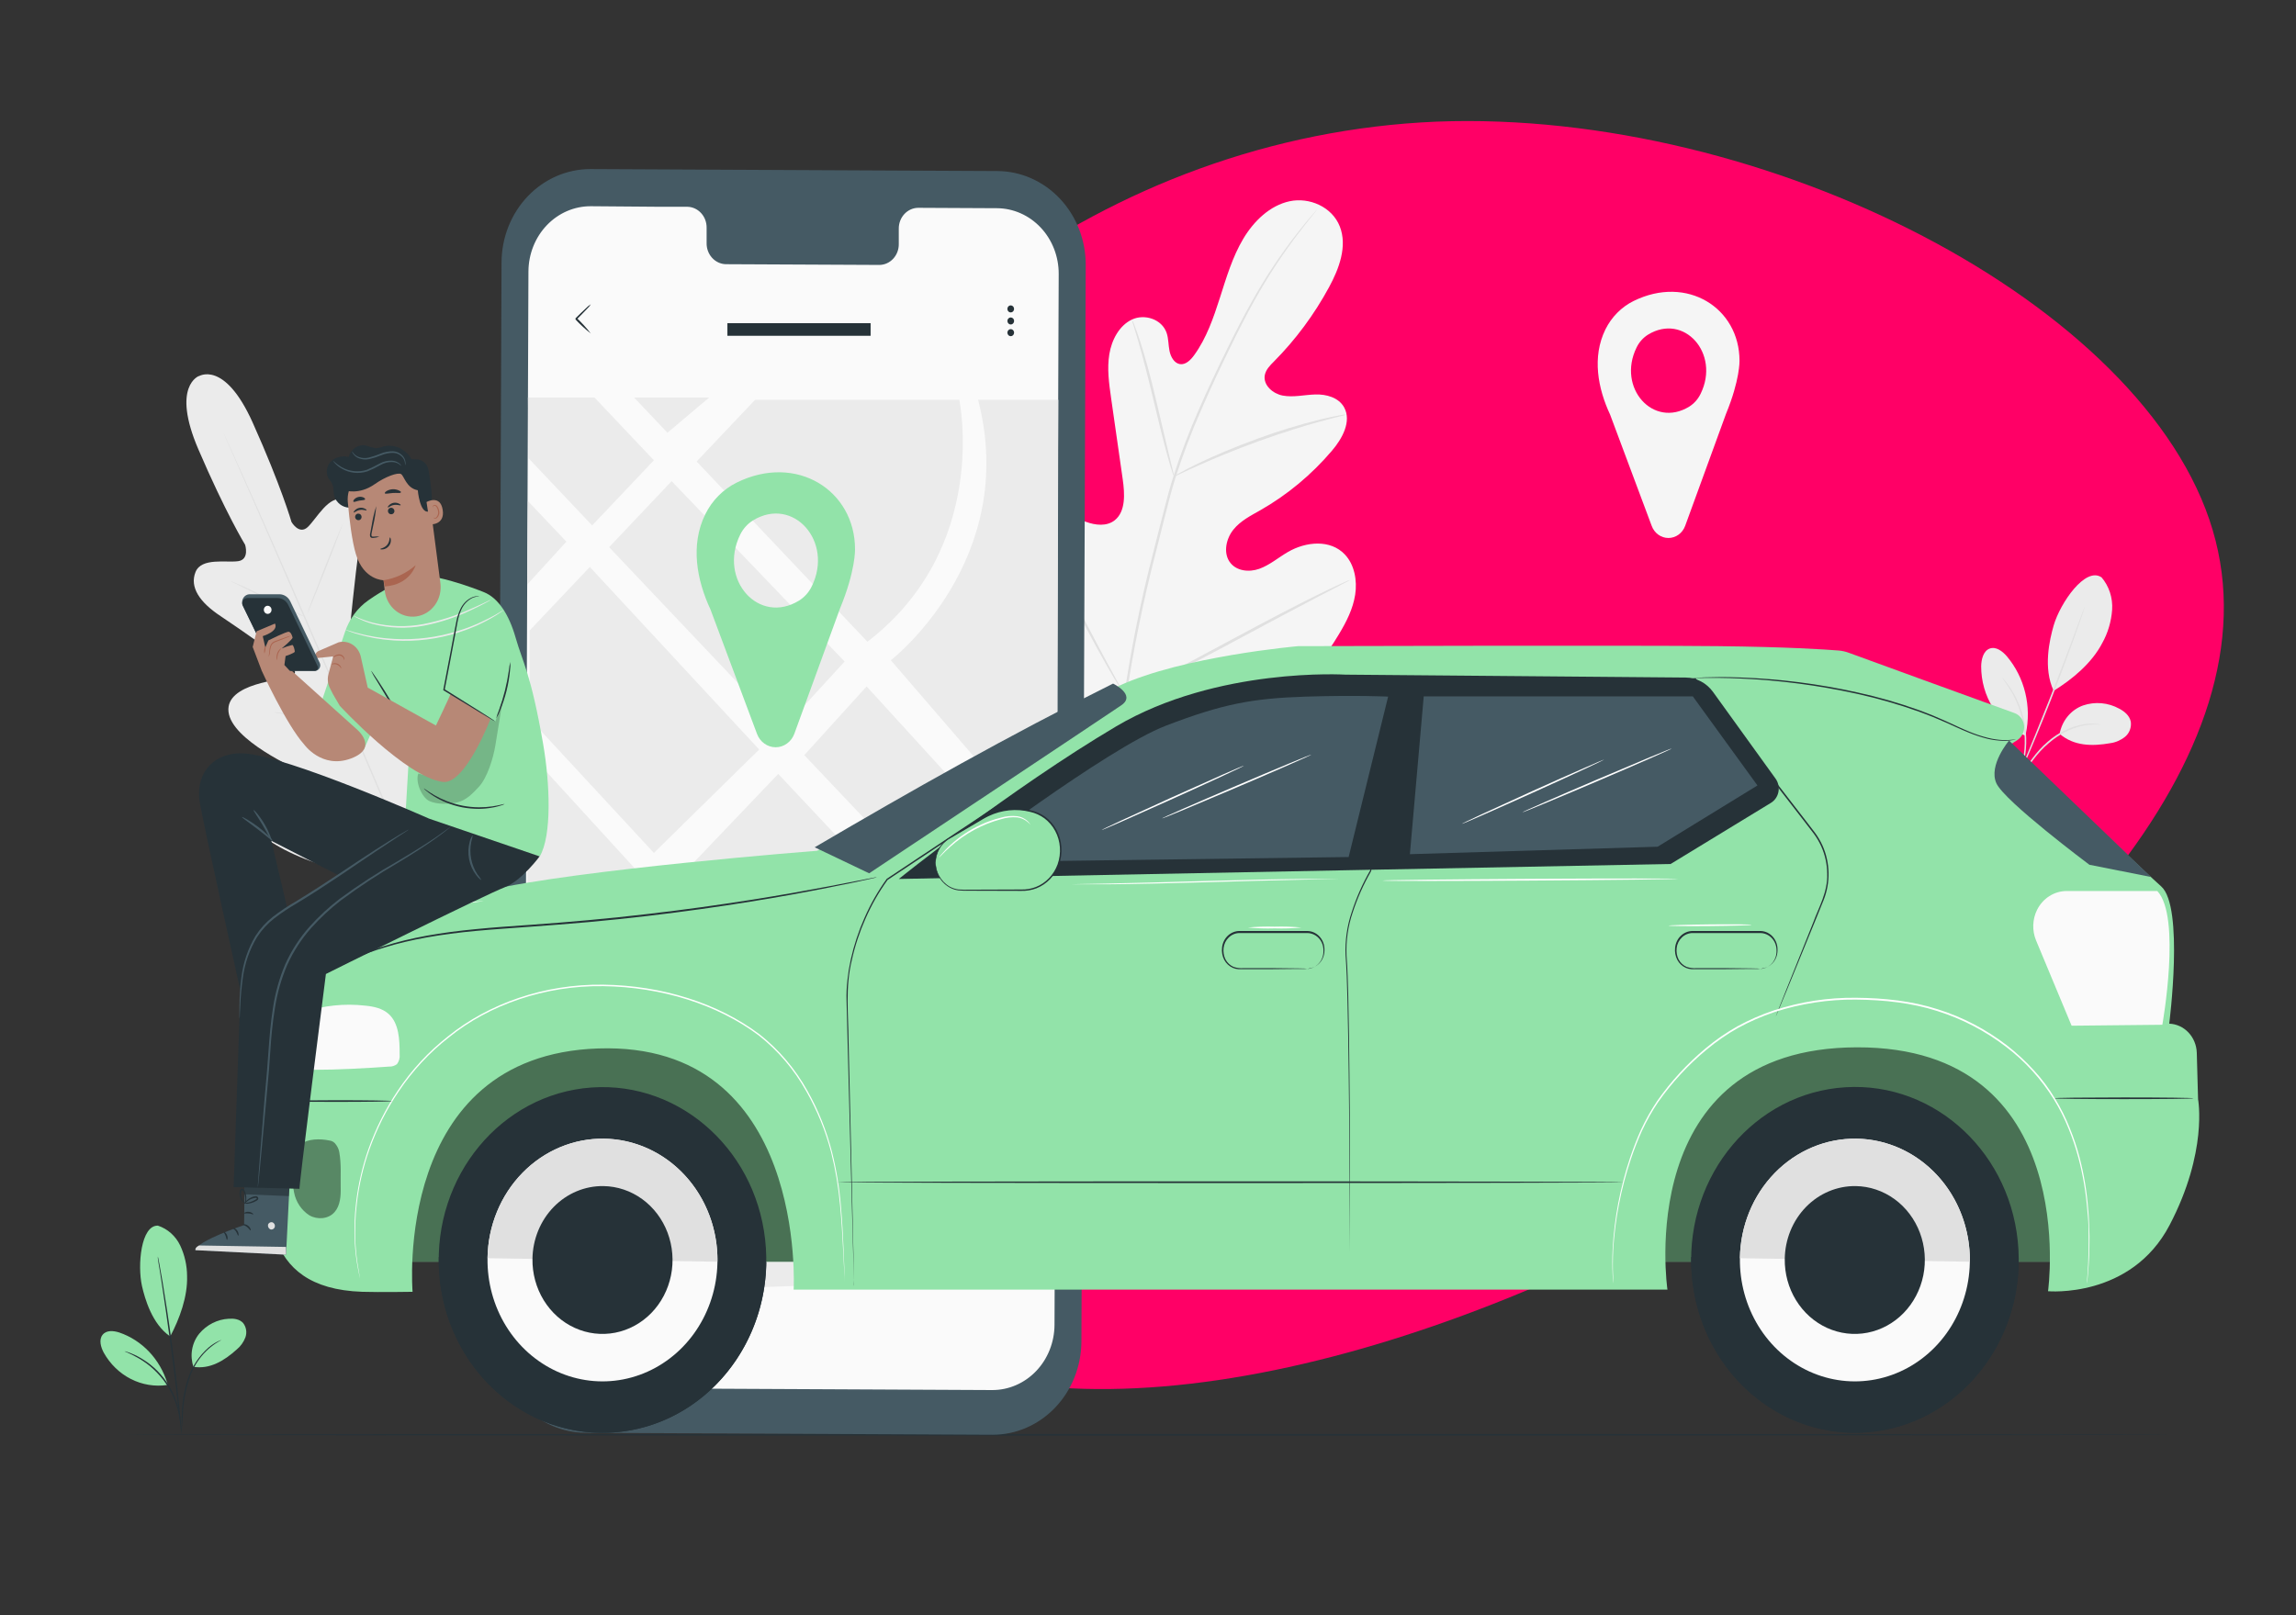 <svg viewBox="0 0 422 297" fill="none" xmlns="http://www.w3.org/2000/svg">
<rect x="0" y="0" width="422" height="297" fill="#333333" stroke="none"/>
<g clip-path="url(#clip0_239_756)">
<path d="M406.68 97.432C419.004 138.788 374.211 185.632 319.464 217.776C264.48 249.92 199.779 267.168 161.622 246.196C123.465 225.224 111.615 165.836 131.76 115.66C151.668 65.68 203.334 24.912 264.006 22.364C324.678 20.012 394.356 55.88 406.68 97.432Z" fill="#FF0066"/>
<path d="M386.248 106.13C386.938 106.935 387.466 107.879 387.803 108.905C388.139 109.93 388.276 111.017 388.206 112.1C388.053 114.268 387.429 116.369 386.383 118.242C384.47 121.913 380.892 124.895 377.459 127.003C375.49 122.845 376.705 117.6 377.459 114.987C378.68 110.829 383.272 104.158 386.226 106.13" fill="#EBEBEB"/>
<path d="M378.557 134.903C378.776 133.712 379.289 132.604 380.045 131.69C380.801 130.776 381.773 130.089 382.861 129.7C383.953 129.327 385.105 129.188 386.248 129.29C387.392 129.392 388.505 129.733 389.523 130.294C390.468 130.793 391.402 131.553 391.633 132.67C391.707 133.188 391.651 133.717 391.469 134.204C391.287 134.691 390.986 135.119 390.598 135.444C389.809 136.086 388.873 136.496 387.886 136.632C384.51 137.226 381.195 137.178 378.557 134.921" fill="#EBEBEB"/>
<path d="M370.026 144.995C370.145 144.736 370.284 144.487 370.443 144.253L371.647 142.281C372.682 140.641 374.111 138.271 376.396 136.341C378.309 134.667 380.611 133.564 383.063 133.145C383.809 133.03 384.564 133.01 385.314 133.086C385.516 133.103 385.717 133.133 385.916 133.175C386.057 133.175 386.124 133.216 386.124 133.228C385.117 133.164 384.107 133.208 383.108 133.359C380.703 133.844 378.453 134.966 376.57 136.62C374.32 138.491 372.89 140.814 371.816 142.423C371.281 143.237 370.848 143.897 370.533 144.342C370.385 144.577 370.215 144.796 370.026 144.995Z" fill="#E0E0E0"/>
<path d="M383.176 111.553C383.152 111.677 383.118 111.798 383.075 111.916L382.748 112.931C382.456 113.816 382.017 115.082 381.466 116.644C380.34 119.768 378.77 124.063 376.919 128.761C375.068 133.46 373.301 137.671 371.979 140.713C371.321 142.227 370.775 143.445 370.392 144.277C370.207 144.669 370.055 144.989 369.942 145.239C369.894 145.353 369.835 145.463 369.768 145.566C369.794 145.445 369.834 145.327 369.886 145.215C369.993 144.96 370.122 144.621 370.291 144.223L371.793 140.612C373.065 137.559 374.804 133.335 376.655 128.637C378.506 123.938 380.121 119.661 381.274 116.555L382.642 112.878C382.799 112.474 382.923 112.141 383.024 111.886C383.063 111.769 383.114 111.658 383.176 111.553Z" fill="#E0E0E0"/>
<path d="M372.333 134.945C372.873 132.45 372.841 129.855 372.24 127.376C371.639 124.896 370.487 122.604 368.879 120.689C368.057 119.721 366.847 118.806 365.688 119.246C364.529 119.685 364.158 121.212 364.135 122.513C364.133 125.228 364.891 127.883 366.315 130.144C367.738 132.405 369.764 134.17 372.137 135.218" fill="#EBEBEB"/>
<path d="M367.984 124.568C368.183 124.744 368.362 124.943 368.519 125.162C368.722 125.391 368.91 125.635 369.081 125.892C369.289 126.195 369.548 126.516 369.779 126.92C370.046 127.346 370.292 127.786 370.516 128.239C370.783 128.752 371.022 129.282 371.231 129.825C371.711 131.074 372.054 132.378 372.255 133.71C372.435 135.043 372.469 136.395 372.356 137.737C372.305 138.322 372.22 138.903 372.103 139.477C372.01 139.98 371.888 140.476 371.737 140.962C371.624 141.366 371.491 141.762 371.338 142.15C371.233 142.448 371.109 142.738 370.966 143.018C370.867 143.267 370.744 143.506 370.6 143.73C370.539 143.73 371.062 142.679 371.546 140.897C371.678 140.414 371.785 139.925 371.866 139.43C371.971 138.862 372.046 138.289 372.092 137.713C372.19 136.392 372.151 135.063 371.973 133.751C371.773 132.445 371.443 131.165 370.989 129.932C370.764 129.367 370.555 128.833 370.308 128.352C370.095 127.9 369.86 127.46 369.605 127.033C368.659 125.453 367.905 124.609 367.984 124.568Z" fill="#E0E0E0"/>
<path d="M36.607 69.106C36.607 69.106 31.431 70.888 36.45 82.59C41.469 94.291 45.053 100.16 45.053 100.16C45.053 100.16 45.914 102.863 43.776 103.172C41.637 103.481 37.023 102.465 35.943 105.156C34.818 107.941 36.675 110.715 40.529 113.264C44.383 115.812 52.638 121.71 53.38 122.245C54.123 122.78 54.809 124.027 53.38 124.502C51.951 124.977 41.412 125.595 41.998 130.858C42.583 136.121 54.432 141.372 55.704 141.966C56.976 142.56 57.274 143.154 57.133 143.914C56.992 144.674 53.431 144.508 50.438 144.841C47.444 145.173 44.029 146.064 44.608 149.07C45.188 152.076 52.047 158.675 69.298 161.324L77.367 162.001L82.082 155.01C91.321 139.406 90.983 129.617 89.188 127.205C87.393 124.793 84.518 126.955 82.363 129.165C80.208 131.375 77.997 134.333 77.367 133.959C76.737 133.584 76.483 132.967 76.877 131.547C77.271 130.127 81.159 117.208 77.732 113.335C74.306 109.462 67.042 117.541 65.781 118.396C64.521 119.251 64.065 117.861 64.155 116.929C64.245 115.996 65.314 105.524 65.967 100.772C66.62 96.02 65.804 92.753 63.075 91.862C60.442 90.983 58.18 95.367 56.576 96.887C54.973 98.408 53.577 95.966 53.577 95.966C53.577 95.966 51.658 89.302 46.437 77.683C41.215 66.064 36.495 69.195 36.495 69.195" fill="#EBEBEB"/>
<path d="M77.704 164.015C73.901 155.462 67.385 140.149 61.725 127.033C56.064 113.918 50.933 102.049 47.168 93.484L42.706 83.338L41.497 80.582L41.187 79.858C41.145 79.773 41.107 79.686 41.075 79.596C41.075 79.596 41.12 79.673 41.199 79.834L41.531 80.547C41.817 81.182 42.239 82.103 42.785 83.285C43.871 85.661 45.419 89.112 47.32 93.383C51.124 101.931 56.284 113.787 61.95 126.902C67.616 140.018 74.103 155.367 77.868 163.944" fill="#E0E0E0"/>
<path d="M42.369 106.849C42.562 106.895 42.75 106.961 42.931 107.045C43.28 107.181 43.787 107.401 44.406 107.674C45.644 108.227 47.337 109.035 49.194 109.961L53.932 112.337L55.372 113.05C55.553 113.127 55.726 113.223 55.89 113.335C55.695 113.297 55.506 113.233 55.327 113.145C54.972 113.008 54.472 112.789 53.853 112.509C52.615 111.915 50.933 111.114 49.081 110.187L44.327 107.811L42.886 107.104C42.705 107.04 42.532 106.954 42.369 106.849Z" fill="#E0E0E0"/>
<path d="M56.458 112.86C56.396 112.86 57.82 109.07 59.637 104.467C61.455 99.863 63.013 96.151 63.047 96.151C63.081 96.151 61.691 99.941 59.868 104.55C58.045 109.159 56.526 112.86 56.458 112.86Z" fill="#E0E0E0"/>
<path d="M64.29 133.382C64.391 133.201 64.51 133.032 64.645 132.878C64.915 132.515 65.258 132.07 65.663 131.541C66.518 130.412 67.7 128.844 68.944 127.068C70.187 125.292 71.262 123.653 72.033 122.453L72.944 121.033C73.047 120.854 73.166 120.685 73.299 120.528C73.231 120.727 73.138 120.915 73.023 121.087C72.832 121.443 72.545 121.942 72.179 122.554C71.447 123.783 70.395 125.453 69.141 127.229C67.886 129.005 66.693 130.561 65.798 131.66C65.348 132.206 64.982 132.646 64.718 132.943C64.593 133.107 64.449 133.255 64.29 133.382Z" fill="#E0E0E0"/>
<path d="M50.415 130.941C50.603 130.928 50.792 130.94 50.978 130.977L52.469 131.173C53.723 131.357 55.456 131.624 57.37 131.933C59.282 132.242 61.01 132.527 62.259 132.765L63.739 133.05C63.922 133.072 64.101 133.118 64.273 133.186C64.085 133.2 63.896 133.188 63.711 133.151L62.225 132.955C60.965 132.771 59.232 132.503 57.319 132.194C55.406 131.886 53.678 131.6 52.429 131.363L50.955 131.078C50.771 131.054 50.59 131.008 50.415 130.941Z" fill="#E0E0E0"/>
<path d="M55.141 150.015C55.377 150.009 55.612 150.027 55.845 150.068L57.758 150.318C59.367 150.538 61.59 150.858 64.043 151.233C66.496 151.607 68.719 151.957 70.322 152.231L72.224 152.557C72.458 152.591 72.69 152.645 72.916 152.718C72.679 152.724 72.441 152.706 72.207 152.664L70.3 152.415C68.69 152.195 66.462 151.868 64.009 151.494C61.556 151.12 59.333 150.769 57.73 150.502L55.833 150.169C55.599 150.141 55.367 150.089 55.141 150.015Z" fill="#E0E0E0"/>
<path d="M72.511 152.527C72.636 152.295 72.781 152.074 72.944 151.868C73.259 151.417 73.676 150.835 74.176 150.128C75.217 148.655 76.647 146.617 78.166 144.318C79.685 142.02 81.013 139.905 81.958 138.378L83.083 136.555C83.211 136.325 83.356 136.106 83.517 135.901C83.418 136.147 83.3 136.384 83.162 136.608C82.92 137.054 82.56 137.695 82.104 138.473C81.193 140.042 79.887 142.18 78.363 144.479C76.838 146.778 75.392 148.809 74.311 150.252C73.749 150.971 73.327 151.553 73.012 151.945C72.863 152.156 72.695 152.351 72.511 152.527Z" fill="#E0E0E0"/>
<path d="M203.95 139.382C189.534 131.725 184.11 114.25 182.422 98.058C182.141 95.355 181.471 92.563 182.36 90.021C183.249 87.478 185.854 85.429 188.291 86.219C190.311 86.867 191.453 89.064 192.792 90.823C194.556 93.172 196.915 94.945 199.595 95.937C201.339 96.579 203.421 96.816 204.895 95.64C206.915 94.024 206.735 90.781 206.352 88.108C205.64 83.122 204.927 78.141 204.214 73.163C203.832 70.49 203.455 67.763 203.893 65.102C204.332 62.441 205.75 59.822 208.063 58.741C210.375 57.66 213.56 58.669 214.427 61.212C214.787 62.269 214.73 63.433 214.956 64.532C215.181 65.631 215.833 66.783 216.874 66.944C217.915 67.104 218.844 66.189 219.491 65.287C221.741 62.192 223.035 58.438 224.223 54.725C225.41 51.013 226.53 47.223 228.499 43.914C230.468 40.606 233.433 37.773 237.029 37C240.624 36.228 244.822 38.004 246.251 41.627C247.68 45.251 246.127 49.403 244.276 52.801C241.543 57.847 238.131 62.449 234.148 66.463C233.428 67.181 232.651 67.96 232.46 68.999C232.156 70.864 233.996 72.391 235.746 72.723C237.727 73.098 239.747 72.581 241.755 72.522C243.764 72.462 246.032 73.062 247.05 74.897C248.462 77.475 246.69 80.671 244.799 82.875C241.047 87.286 236.602 90.981 231.661 93.799C229.894 94.802 228.021 95.735 226.704 97.363C225.387 98.99 224.813 101.521 225.978 103.261C227.143 105.001 229.557 105.257 231.459 104.574C233.36 103.891 234.953 102.507 236.714 101.485C240.005 99.566 244.535 99.109 247.202 101.966C248.952 103.831 249.481 106.718 249.081 109.326C248.682 111.933 247.472 114.298 246.144 116.519C241.508 124.283 235.127 130.941 227.452 135.129C219.778 139.317 212.407 141.259 203.955 139.388" fill="#F5F5F5"/>
<path d="M206.499 128.678C207.833 119.515 209.663 110.44 211.979 101.497L213.768 94.446C214.359 92.135 214.944 89.843 215.648 87.639C217.006 83.407 218.585 79.259 220.38 75.213C222.068 71.34 223.795 67.728 225.444 64.36C227.092 60.992 228.696 57.891 230.26 55.129C232.714 50.758 235.493 46.598 238.571 42.691C239.657 41.307 240.534 40.261 241.136 39.566L241.823 38.776C241.898 38.682 241.981 38.594 242.07 38.515C242.012 38.62 241.942 38.718 241.862 38.806L241.204 39.632C240.641 40.351 239.775 41.414 238.711 42.816C235.697 46.753 232.966 50.923 230.541 55.29C228.994 58.058 227.419 61.164 225.787 64.532C224.155 67.9 222.439 71.518 220.768 75.385C218.986 79.429 217.416 83.573 216.064 87.799C215.366 89.997 214.787 92.266 214.196 94.583C213.605 96.899 213.02 99.252 212.418 101.628C210.103 110.553 208.264 119.607 206.909 128.75" fill="#E0E0E0"/>
<path d="M215.777 87.603C215.604 87.252 215.468 86.881 215.372 86.498C215.141 85.78 214.809 84.716 214.472 83.427C213.751 80.814 212.868 77.178 211.912 73.163C210.955 69.148 210.021 65.53 209.267 62.94C208.89 61.645 208.575 60.6 208.35 59.881C208.211 59.513 208.109 59.131 208.046 58.741C208.242 59.077 208.401 59.435 208.519 59.81C208.8 60.511 209.16 61.544 209.582 62.833C210.42 65.4 211.405 69.017 212.367 73.038L214.792 83.332C215.089 84.568 215.342 85.605 215.552 86.445C215.669 86.821 215.744 87.209 215.777 87.603Z" fill="#E0E0E0"/>
<path d="M247.472 76.204C247.058 76.367 246.63 76.488 246.195 76.566C245.373 76.774 244.175 77.065 242.712 77.475C239.775 78.271 235.752 79.519 231.374 81.099C226.997 82.679 223.092 84.312 220.301 85.566C218.9 86.159 217.78 86.718 217.004 87.08C216.612 87.296 216.201 87.471 215.777 87.603C216.131 87.333 216.507 87.098 216.902 86.902C217.656 86.486 218.759 85.904 220.143 85.239C222.912 83.896 226.811 82.221 231.2 80.624C234.944 79.253 238.753 78.087 242.611 77.131C244.09 76.763 245.3 76.537 246.139 76.376C246.577 76.273 247.023 76.216 247.472 76.204Z" fill="#E0E0E0"/>
<path d="M206.819 127.983C206.71 127.871 206.615 127.743 206.538 127.603C206.341 127.288 206.105 126.902 205.812 126.415C205.182 125.405 204.31 123.92 203.258 122.073C201.148 118.372 198.385 113.163 195.409 107.372C192.432 101.58 189.714 96.377 187.678 92.664L185.258 88.245L184.605 87.057C184.52 86.92 184.452 86.772 184.403 86.617C184.514 86.731 184.608 86.861 184.684 87.003L185.41 88.191C186.04 89.201 186.912 90.686 187.965 92.539C190.075 96.24 192.843 101.449 195.842 107.241C198.841 113.032 201.53 118.254 203.567 121.996L205.987 126.421C206.251 126.902 206.465 127.306 206.639 127.609C206.713 127.726 206.773 127.852 206.819 127.983Z" fill="#E0E0E0"/>
<path d="M248.091 106.653C247.966 106.754 247.83 106.838 247.686 106.902L246.493 107.514L242.076 109.807C238.346 111.749 233.22 114.488 227.565 117.529C221.91 120.57 216.75 123.255 212.981 125.114C211.096 126.041 209.565 126.778 208.479 127.265L207.247 127.811C207.108 127.889 206.958 127.943 206.802 127.971C206.928 127.872 207.064 127.789 207.208 127.722L208.4 127.086L212.823 124.794C216.553 122.857 221.674 120.119 227.334 117.072C232.995 114.024 238.143 111.345 241.913 109.486C243.798 108.56 245.328 107.823 246.414 107.336L247.646 106.789C247.787 106.72 247.937 106.674 248.091 106.653Z" fill="#E0E0E0"/>
<path d="M319.718 66.32C319.718 56.626 310.074 50.49 300.239 55.343C298.016 56.443 296.198 58.284 295.062 60.582C292.592 65.643 293.684 71.417 295.929 76.216L303.581 96.691C303.822 97.344 304.245 97.906 304.793 98.301C305.341 98.697 305.989 98.908 306.653 98.908C307.317 98.908 307.966 98.697 308.514 98.301C309.062 97.906 309.484 97.344 309.726 96.691L317.232 76.103C319.825 69.813 319.718 66.32 319.718 66.32ZM310.48 74.755C303.868 78.812 297.167 71.31 300.79 63.908C301.263 62.921 301.993 62.097 302.895 61.532C309.506 57.475 316.202 64.978 312.578 72.379C312.108 73.366 311.379 74.19 310.48 74.755Z" fill="#F5F5F5"/>
<path d="M399.493 263.783C399.493 263.872 315.093 263.938 211.034 263.938C106.974 263.938 22.54 263.872 22.54 263.783C22.54 263.694 106.907 263.629 211.034 263.629C315.161 263.629 399.493 263.7 399.493 263.783Z" fill="#263238"/>
<path d="M182.394 263.784L107.604 263.421C103.287 263.393 99.155 261.559 96.116 258.321C93.076 255.084 91.376 250.706 91.388 246.148L92.182 48.209C92.207 43.649 93.944 39.285 97.013 36.075C100.081 32.865 104.23 31.07 108.55 31.084L183.339 31.446C187.655 31.475 191.785 33.307 194.824 36.542C197.863 39.777 199.564 44.152 199.555 48.708L198.762 246.647C198.74 251.209 197.004 255.576 193.935 258.789C190.867 262.001 186.716 263.798 182.394 263.784Z" fill="#455A64"/>
<path d="M183.232 38.278L168.732 38.206C167.778 38.225 166.869 38.643 166.206 39.367C165.542 40.092 165.178 41.065 165.193 42.073V44.853C165.201 45.352 165.115 45.848 164.941 46.312C164.767 46.776 164.507 47.199 164.178 47.557C163.849 47.915 163.456 48.201 163.022 48.398C162.588 48.596 162.121 48.701 161.649 48.708L133.38 48.572C132.426 48.542 131.522 48.115 130.865 47.384C130.208 46.652 129.852 45.676 129.875 44.669V41.889C129.891 40.888 129.534 39.921 128.88 39.196C128.226 38.471 127.328 38.047 126.381 38.016H121.283L108.595 37.915C105.569 37.899 102.662 39.153 100.511 41.399C98.361 43.646 97.144 46.702 97.127 49.896L96.357 243.101C96.343 246.294 97.532 249.363 99.661 251.632C101.79 253.901 104.686 255.185 107.711 255.2L182.355 255.563C183.853 255.57 185.338 255.265 186.725 254.666C188.112 254.067 189.374 253.186 190.438 252.072C191.503 250.959 192.349 249.635 192.928 248.176C193.508 246.717 193.81 245.152 193.816 243.57L194.587 50.371C194.594 48.79 194.305 47.223 193.738 45.76C193.171 44.296 192.337 42.965 191.282 41.842C190.228 40.719 188.974 39.826 187.593 39.215C186.212 38.603 184.73 38.285 183.232 38.278Z" fill="#FAFAFA"/>
<path d="M97.038 73.092H109.27L120.186 84.621L108.837 96.602L97.167 84.277L97.038 73.092Z" fill="#EBEBEB"/>
<path d="M122.678 79.561L116.545 73.092H130.342L122.678 79.561Z" fill="#EBEBEB"/>
<path d="M128.041 84.847L138.782 73.507H176.312C176.312 73.507 182.057 100.594 159.432 117.986L128.041 84.847Z" fill="#EBEBEB"/>
<path d="M123.444 88.459L111.954 100.594L143.75 134.161L155.24 121.622L123.444 88.459Z" fill="#EBEBEB"/>
<path d="M96.897 107.472L104.099 99.584L97.037 92.129L96.897 107.472Z" fill="#EBEBEB"/>
<path d="M108.409 104.235L97.347 115.913V132.141L120.186 156.81L139.536 137.802L108.409 104.235Z" fill="#EBEBEB"/>
<path d="M163.736 121.39C163.736 121.39 187.436 103.047 179.772 73.507H194.508L194.328 156.881L163.736 121.39Z" fill="#EBEBEB"/>
<path d="M159.28 126.201L147.824 138.83L182.957 175.925L193.704 163.902L159.28 126.201Z" fill="#EBEBEB"/>
<path d="M143.036 142.287L125.025 161.164L161.046 198.925L179.024 180.576L143.036 142.287Z" fill="#EBEBEB"/>
<path d="M133.594 236.869L161.131 206.742L187.323 234.927L133.594 236.869Z" fill="#EBEBEB"/>
<path d="M165.424 202.851L194.12 172.854C194.12 174.185 193.872 235.052 193.872 235.052L165.424 202.851Z" fill="#EBEBEB"/>
<path d="M140.875 186.005L157.142 203.178L125.025 238.165L110.187 219.376L140.875 186.005Z" fill="#EBEBEB"/>
<path d="M96.925 221.812C98.461 221.651 137.797 182.762 137.797 182.762L96.925 138.052V221.812Z" fill="#EBEBEB"/>
<path d="M96.357 230.674L105.826 221.812L118.942 238.164H96.357V231.91" fill="#EBEBEB"/>
<path d="M108.595 61.319C107.594 60.539 106.653 59.677 105.781 58.741C105.781 58.289 105.781 58.616 105.781 58.515L105.821 58.479L105.888 58.414L106.029 58.277L106.299 58.01L106.811 57.511L107.694 56.679C107.962 56.391 108.265 56.141 108.595 55.937C108.394 56.26 108.152 56.552 107.874 56.804L107.03 57.683L106.53 58.194L106.26 58.468L106.125 58.604L106.051 58.669L106.018 58.705V58.479C106.945 59.353 107.807 60.303 108.595 61.319Z" fill="#263238"/>
<path d="M186.383 56.787C186.384 56.915 186.349 57.041 186.282 57.148C186.215 57.256 186.12 57.34 186.007 57.389C185.895 57.439 185.771 57.453 185.652 57.428C185.532 57.403 185.422 57.341 185.336 57.25C185.25 57.159 185.192 57.044 185.168 56.917C185.145 56.791 185.157 56.66 185.205 56.542C185.252 56.423 185.331 56.322 185.433 56.252C185.535 56.181 185.654 56.144 185.776 56.145C185.937 56.145 186.091 56.213 186.205 56.333C186.319 56.453 186.383 56.616 186.383 56.787Z" fill="#263238"/>
<path d="M186.209 58.551C186.295 58.641 186.353 58.756 186.377 58.882C186.401 59.008 186.389 59.138 186.342 59.256C186.296 59.375 186.217 59.476 186.117 59.547C186.016 59.618 185.897 59.656 185.776 59.656C185.654 59.656 185.536 59.618 185.435 59.547C185.334 59.476 185.255 59.375 185.209 59.256C185.163 59.138 185.15 59.008 185.174 58.882C185.198 58.756 185.257 58.641 185.342 58.551C185.458 58.431 185.614 58.364 185.776 58.364C185.938 58.364 186.093 58.431 186.209 58.551Z" fill="#263238"/>
<path d="M186.383 61.224C186.369 61.384 186.298 61.533 186.185 61.641C186.072 61.749 185.925 61.809 185.773 61.809C185.62 61.809 185.473 61.749 185.36 61.641C185.248 61.533 185.177 61.384 185.162 61.224C185.154 61.134 185.164 61.043 185.191 60.957C185.218 60.872 185.261 60.793 185.319 60.726C185.376 60.659 185.446 60.606 185.525 60.57C185.603 60.533 185.687 60.514 185.773 60.514C185.858 60.514 185.943 60.533 186.021 60.57C186.099 60.606 186.169 60.659 186.227 60.726C186.284 60.793 186.328 60.872 186.355 60.957C186.382 61.043 186.392 61.134 186.383 61.224Z" fill="#263238"/>
<path d="M160.017 59.418H133.695V61.735H160.017V59.418Z" fill="#263238"/>
<path d="M157.153 100.98C157.153 90.157 146.383 83.302 135.4 88.726C132.915 89.951 130.882 92.008 129.616 94.576C126.853 100.225 128.074 106.676 130.578 112.034L139.131 134.909C139.401 135.638 139.873 136.264 140.485 136.705C141.097 137.147 141.822 137.383 142.563 137.383C143.304 137.383 144.028 137.147 144.641 136.705C145.253 136.264 145.725 135.638 145.995 134.909L154.373 111.915C157.277 104.906 157.153 100.98 157.153 100.98ZM146.856 110.424C139.474 114.957 131.99 106.581 136.036 98.313C136.569 97.222 137.382 96.312 138.382 95.687C145.77 91.155 153.254 99.531 149.202 107.799C148.672 108.891 147.858 109.801 146.856 110.424Z" fill="#92E3A9"/>
<path d="M380.965 183.617H68.786V231.975H380.965V183.617Z" fill="#92E3A9"/>
<g opacity="0.5">
<path d="M380.965 183.617H68.786V231.975H380.965V183.617Z" fill="black"/>
</g>
<path d="M112.76 263.353C129.348 262.175 141.89 247.023 140.774 229.512C139.657 212.001 125.305 198.76 108.718 199.938C92.13 201.117 79.588 216.268 80.704 233.78C81.82 251.291 96.172 264.532 112.76 263.353Z" fill="#263238"/>
<path d="M80.641 231.107C80.641 231.137 80.641 231.167 80.641 231.191C80.584 235.364 81.306 239.508 82.766 243.387C84.226 247.266 86.395 250.803 89.15 253.797C91.905 256.79 95.191 259.182 98.821 260.835C102.452 262.488 106.355 263.369 110.308 263.43C114.261 263.49 118.187 262.728 121.861 261.187C125.535 259.646 128.886 257.356 131.721 254.448C134.557 251.539 136.823 248.07 138.388 244.238C139.954 240.405 140.789 236.285 140.847 232.111C140.847 232.082 140.847 232.052 140.847 232.028L80.641 231.107Z" fill="#263238"/>
<path d="M89.605 231.327C89.543 235.74 90.722 240.073 92.993 243.778C95.264 247.483 98.525 250.394 102.363 252.143C106.202 253.891 110.445 254.399 114.556 253.601C118.668 252.803 122.463 250.736 125.462 247.661C128.46 244.586 130.527 240.641 131.402 236.326C132.277 232.01 131.92 227.518 130.375 223.417C128.831 219.316 126.17 215.79 122.727 213.286C119.285 210.782 115.217 209.412 111.037 209.349C105.434 209.265 100.03 211.533 96.011 215.654C91.992 219.776 89.688 225.413 89.605 231.327Z" fill="#FAFAFA"/>
<path d="M111.037 209.343C105.434 209.257 100.028 211.525 96.009 215.646C91.99 219.768 89.686 225.406 89.605 231.321L131.867 231.969C131.946 226.052 129.797 220.345 125.89 216.102C121.984 211.859 116.641 209.428 111.037 209.343Z" fill="#E0E0E0"/>
<path d="M97.865 231.452C97.827 234.14 98.546 236.78 99.929 239.037C101.313 241.294 103.299 243.067 105.637 244.132C107.976 245.197 110.561 245.506 113.065 245.019C115.57 244.533 117.881 243.274 119.708 241.401C121.534 239.527 122.794 237.124 123.326 234.495C123.859 231.866 123.641 229.13 122.7 226.631C121.759 224.133 120.138 221.986 118.04 220.461C115.943 218.936 113.465 218.101 110.919 218.063C109.229 218.038 107.55 218.363 105.98 219.022C104.409 219.681 102.977 220.66 101.765 221.903C100.552 223.147 99.584 224.63 98.915 226.268C98.246 227.907 97.889 229.668 97.865 231.452Z" fill="#263238"/>
<path d="M342.679 263.342C359.276 262.325 371.95 247.297 370.988 229.776C370.025 212.254 355.789 198.874 339.192 199.891C322.595 200.907 309.92 215.935 310.883 233.457C311.846 250.978 326.081 264.358 342.679 263.342Z" fill="#263238"/>
<path d="M310.828 231.107C310.828 231.137 310.828 231.167 310.828 231.191C310.771 235.364 311.493 239.508 312.953 243.387C314.413 247.266 316.582 250.803 319.337 253.797C322.092 256.79 325.378 259.182 329.008 260.835C332.639 262.488 336.542 263.369 340.495 263.43C344.448 263.49 348.374 262.728 352.048 261.187C355.722 259.646 359.073 257.356 361.908 254.448C364.744 251.539 367.01 248.07 368.575 244.238C370.141 240.405 370.976 236.285 371.034 232.111C371.034 232.082 371.034 232.052 371.034 232.028L310.828 231.107Z" fill="#263238"/>
<path d="M319.792 231.327C319.73 235.74 320.909 240.073 323.18 243.778C325.451 247.483 328.712 250.394 332.55 252.143C336.388 253.891 340.632 254.399 344.743 253.601C348.855 252.803 352.65 250.736 355.648 247.661C358.647 244.586 360.714 240.641 361.589 236.326C362.464 232.01 362.106 227.518 360.562 223.417C359.018 219.316 356.357 215.79 352.914 213.286C349.472 210.782 345.404 209.412 341.224 209.349C335.621 209.265 330.217 211.533 326.198 215.654C322.179 219.776 319.875 225.413 319.792 231.327Z" fill="#FAFAFA"/>
<path d="M341.224 209.343C335.621 209.257 330.215 211.525 326.196 215.646C322.177 219.768 319.873 225.406 319.792 231.321L362.054 231.969C362.133 226.052 359.983 220.345 356.077 216.102C352.171 211.859 346.828 209.428 341.224 209.343Z" fill="#E0E0E0"/>
<path d="M328.035 231.452C327.997 234.14 328.715 236.78 330.099 239.037C331.483 241.294 333.469 243.067 335.807 244.132C338.146 245.197 340.731 245.506 343.235 245.019C345.74 244.533 348.051 243.274 349.878 241.401C351.704 239.527 352.964 237.124 353.496 234.495C354.029 231.866 353.811 229.13 352.87 226.631C351.929 224.133 350.308 221.986 348.21 220.461C346.113 218.936 343.635 218.101 341.088 218.063C339.399 218.038 337.72 218.363 336.15 219.022C334.579 219.681 333.147 220.66 331.935 221.903C330.722 223.147 329.754 224.63 329.085 226.268C328.416 227.907 328.059 229.668 328.035 231.452Z" fill="#263238"/>
<path d="M150.193 156.412C150.193 156.412 105.866 159.863 89.425 163.754C77.845 166.492 55.518 171.226 55.788 186.053L57.561 196.685C57.561 196.685 49.284 200.677 49.284 210.87C49.284 221.063 47.264 236.863 66.597 237.499C69.782 237.6 75.831 237.499 75.831 237.499C75.831 237.499 72.123 194.03 109.945 192.759C148.426 191.464 145.871 237.101 145.871 237.101H306.473C306.473 237.101 299.879 192.64 341.302 192.551C382.726 192.462 376.424 237.392 376.424 237.392C376.424 237.392 391.661 238.782 398.751 225.263C405.84 211.743 404 202.097 404 202.097L403.764 193.549C403.719 192.146 403.171 190.814 402.231 189.821C401.291 188.829 400.029 188.25 398.7 188.203C398.7 188.203 401.468 166.688 397.22 162.964C392.972 159.24 369.695 136.768 369.695 136.768L370.82 136.038C371.237 135.759 371.571 135.362 371.783 134.891C371.995 134.421 372.076 133.897 372.017 133.379C371.958 132.862 371.762 132.373 371.45 131.969C371.139 131.565 370.725 131.262 370.257 131.096C361.418 127.888 343.941 121.538 339.834 120.024C339.219 119.793 338.577 119.649 337.926 119.596C335.473 119.4 328.53 118.937 315.785 118.794C300.261 118.616 238.627 118.794 238.627 118.794C238.627 118.794 217.414 120.635 205.598 126.124C193.208 131.898 150.193 156.412 150.193 156.412Z" fill="#92E3A9"/>
<g opacity="0.4">
<path d="M60.526 209.682C58.917 209.338 56.452 209.308 55.226 210.454C54.314 211.31 54.072 212.694 53.937 213.971C53.679 215.72 53.717 217.504 54.05 219.24C54.219 220.106 54.557 220.927 55.041 221.65C55.525 222.372 56.145 222.981 56.863 223.439C58.337 224.283 60.352 224.146 61.494 222.845C62.54 221.657 62.659 219.875 62.619 218.289C62.58 215.996 62.754 214.054 62.355 211.803C62.267 211.325 62.074 210.875 61.792 210.49C61.652 210.259 61.463 210.066 61.241 209.925C61.018 209.784 60.768 209.699 60.509 209.676" fill="black"/>
</g>
<path d="M57.572 196.685C62.276 196.685 66.839 196.412 71.537 196.091C72.049 196.115 72.553 195.953 72.967 195.634C73.156 195.386 73.296 195.1 73.38 194.794C73.464 194.489 73.49 194.168 73.456 193.852C73.456 191.191 73.355 188.161 71.442 186.427C70.272 185.369 68.668 185.037 67.132 184.888C63.317 184.453 59.459 184.858 55.8 186.076L57.572 196.685Z" fill="#FAFAFA"/>
<path d="M155.296 235.741C155.296 235.741 155.296 235.598 155.262 235.313C155.229 235.028 155.217 234.606 155.184 234.066C155.127 232.961 155.043 231.351 154.936 229.272C154.829 227.193 154.694 224.645 154.413 221.698C154.122 218.362 153.567 215.058 152.753 211.82C151.726 207.909 150.202 204.163 148.223 200.683C145.982 196.664 143.004 193.159 139.463 190.371C131.872 184.668 121.615 181.461 110.885 181.306C100.155 181.152 89.892 184.734 82.487 190.739C78.938 193.511 75.829 196.862 73.276 200.665C71.047 203.967 69.236 207.561 67.886 211.357C66.772 214.494 66.008 217.757 65.607 221.081C65.293 223.587 65.201 226.118 65.331 228.642C65.424 230.237 65.612 231.824 65.894 233.394C65.984 233.923 66.057 234.333 66.102 234.618C66.147 234.903 66.164 235.04 66.164 235.04C66.164 235.04 66.13 234.903 66.074 234.63L65.832 233.442C65.526 231.875 65.323 230.287 65.224 228.69C65.071 226.158 65.147 223.616 65.449 221.099C65.837 217.758 66.593 214.477 67.7 211.321C69.045 207.495 70.857 203.871 73.09 200.54C75.649 196.706 78.772 193.329 82.341 190.537C89.779 184.502 100.065 180.885 110.879 181.033C121.694 181.182 131.968 184.419 139.62 190.175C143.182 192.99 146.176 196.529 148.426 200.582C150.403 204.088 151.917 207.863 152.927 211.802C153.737 215.054 154.281 218.373 154.553 221.722C154.818 224.692 154.936 227.223 155.026 229.302C155.116 231.381 155.178 232.996 155.223 234.101C155.223 234.642 155.257 235.058 155.268 235.349C155.279 235.64 155.296 235.741 155.296 235.741Z" fill="white"/>
<path d="M156.984 236.477V236.121L156.95 235.07C156.922 234.131 156.883 232.759 156.826 230.965C156.731 227.36 156.59 222.091 156.41 215.384C156.23 208.678 156.022 200.534 155.78 191.209C155.718 188.874 155.662 186.457 155.594 183.992C155.555 182.732 155.607 181.471 155.752 180.22L156.005 178.307L156.376 176.388C156.959 173.767 157.798 171.217 158.88 168.779C159.994 166.224 161.372 163.805 162.988 161.568L190.8 143.071L198.312 138.081C200.844 136.305 203.502 134.738 206.262 133.395C209.085 131.991 211.982 130.76 214.939 129.706C216.413 129.159 217.926 128.714 219.44 128.239C220.954 127.764 222.495 127.372 224.06 127.051C229.958 125.719 235.953 124.924 241.98 124.675C247.764 124.382 253.557 124.402 259.339 124.734H259.502L259.463 124.906L251.99 160.196C250.61 162.589 249.478 165.132 248.614 167.781C247.764 170.294 247.382 172.956 247.489 175.622C247.68 178.23 247.748 180.784 247.81 183.261C247.872 185.738 247.9 188.138 247.945 190.472C248.074 199.798 248.108 207.93 248.13 214.63C248.153 221.33 248.13 226.599 248.13 230.199C248.13 231.981 248.13 233.365 248.13 234.303C248.13 234.761 248.13 235.111 248.13 235.355C248.13 235.598 248.13 235.711 248.13 235.711C248.13 235.711 248.13 235.586 248.13 235.355C248.13 235.123 248.13 234.761 248.13 234.303C248.13 233.365 248.13 231.993 248.13 230.199C248.13 226.599 248.08 221.33 248.04 214.636C248.001 207.942 247.945 199.786 247.793 190.472C247.748 188.144 247.699 185.742 247.646 183.267C247.579 180.79 247.511 178.248 247.315 175.64C247.2 172.941 247.582 170.244 248.44 167.698C249.298 165.028 250.43 162.464 251.816 160.053V160.095C254.106 149.231 256.61 137.374 259.26 124.799L259.389 124.978C253.621 124.65 247.84 124.634 242.07 124.93C236.058 125.176 230.077 125.971 224.195 127.306C222.636 127.633 221.117 128.09 219.592 128.494C218.067 128.898 216.576 129.415 215.091 129.955C212.134 131.011 209.237 132.244 206.414 133.65C203.668 134.985 201.023 136.542 198.503 138.307L190.986 143.297L163.173 161.752V161.723C161.561 163.945 160.187 166.349 159.077 168.892C157.996 171.311 157.159 173.844 156.579 176.448C155.313 181.538 155.949 186.546 155.96 191.209L156.523 215.384C156.675 222.085 156.793 227.36 156.871 230.959C156.911 232.741 156.933 234.131 156.956 235.07C156.956 235.525 156.956 235.876 156.956 236.121C156.984 236.359 156.984 236.477 156.984 236.477Z" fill="#263238"/>
<path d="M259.136 125.714H259.401L260.171 125.685L263.159 125.607L274.238 125.382L311.588 124.705H311.661L311.706 124.764L316.939 131.53C322.239 138.402 327.292 144.936 331.883 150.876L333.571 153.074C334.118 153.811 334.588 154.607 334.972 155.45C335.669 157.013 336.048 158.713 336.084 160.44C336.12 162.167 335.812 163.883 335.181 165.477L333.493 169.635L328.327 182.251L326.909 185.673L326.532 186.564C326.448 186.76 326.397 186.861 326.397 186.861C326.397 186.861 326.431 186.754 326.504 186.552C326.577 186.35 326.707 186.035 326.853 185.649C327.174 184.853 327.63 183.689 328.22 182.204L333.284 169.552C334.252 166.867 335.957 164.039 335.839 160.594C335.814 158.843 335.43 157.119 334.714 155.539C334.336 154.719 333.876 153.944 333.341 153.228L331.653 151.031L316.691 131.702L311.464 124.936L311.577 124.996L274.221 125.59L263.142 125.726H260.155H259.389L259.136 125.714Z" fill="#263238"/>
<path d="M240.259 178.153C240.259 178.153 240.416 178.153 240.703 178.081C241.125 178.002 241.527 177.832 241.885 177.582C242.452 177.192 242.876 176.61 243.089 175.931C243.218 175.509 243.271 175.066 243.246 174.624C243.233 174.131 243.114 173.648 242.898 173.21C242.646 172.713 242.273 172.295 241.817 172.002C241.36 171.708 240.838 171.549 240.304 171.541H236.511H227.818C227.084 171.543 226.377 171.835 225.837 172.361C225.311 172.867 224.975 173.557 224.892 174.303C224.807 175.025 224.933 175.756 225.252 176.4C225.579 177.005 226.085 177.479 226.693 177.749C227.294 177.966 227.933 178.049 228.566 177.992H230.406H233.715L238.503 178.04L239.803 178.069C239.956 178.066 240.108 178.078 240.259 178.105C240.107 178.124 239.955 178.134 239.803 178.135H238.503L233.715 178.182H230.406H228.566C228.246 178.182 227.936 178.182 227.593 178.182C227.249 178.16 226.91 178.078 226.591 177.939C225.924 177.649 225.368 177.133 225.01 176.471C224.653 175.777 224.513 174.98 224.611 174.196C224.699 173.363 225.075 172.593 225.666 172.033C226.258 171.474 227.024 171.163 227.818 171.161H236.511H240.309C240.883 171.174 241.444 171.35 241.931 171.671C242.418 171.992 242.814 172.446 243.078 172.985C243.303 173.453 243.424 173.969 243.432 174.493C243.45 174.957 243.387 175.42 243.246 175.86C243.009 176.565 242.55 177.165 241.947 177.559C241.574 177.808 241.153 177.965 240.714 178.016C240.568 178.08 240.415 178.126 240.259 178.153Z" fill="#263238"/>
<path d="M323.533 178.153C323.533 178.153 323.691 178.153 323.978 178.081C324.4 178.002 324.802 177.832 325.16 177.582C325.727 177.192 326.151 176.61 326.364 175.931C326.493 175.509 326.546 175.066 326.521 174.624C326.508 174.131 326.389 173.648 326.172 173.21C325.921 172.713 325.548 172.295 325.091 172.002C324.635 171.708 324.113 171.549 323.578 171.541H319.786H311.093C310.359 171.543 309.652 171.835 309.112 172.361C308.586 172.867 308.25 173.557 308.167 174.303C308.082 175.025 308.207 175.756 308.527 176.4C308.854 177.005 309.36 177.479 309.968 177.749C310.569 177.966 311.207 178.049 311.841 177.992H313.681H316.99L321.778 178.04L323.078 178.069C323.23 178.066 323.383 178.078 323.533 178.105C323.382 178.124 323.23 178.134 323.078 178.135H321.778L316.99 178.182H313.681H311.841C311.52 178.182 311.211 178.182 310.868 178.182C310.523 178.16 310.185 178.078 309.866 177.939C309.199 177.649 308.643 177.133 308.285 176.471C307.928 175.777 307.788 174.98 307.886 174.196C307.974 173.363 308.35 172.593 308.941 172.033C309.533 171.474 310.299 171.163 311.093 171.161H319.786H323.584C324.158 171.174 324.719 171.35 325.206 171.671C325.693 171.992 326.089 172.446 326.352 172.985C326.578 173.453 326.699 173.969 326.707 174.493C326.725 174.957 326.662 175.42 326.521 175.86C326.283 176.565 325.825 177.165 325.221 177.559C324.849 177.808 324.428 177.965 323.989 178.016C323.843 178.08 323.69 178.126 323.533 178.153Z" fill="#263238"/>
<path d="M396.506 163.813H379.851C378.731 163.813 377.633 164.136 376.674 164.746C375.715 165.356 374.932 166.231 374.41 167.276C373.98 168.141 373.741 169.097 373.71 170.073C373.679 171.049 373.857 172.02 374.23 172.914L380.757 188.577L397.434 188.405C397.434 188.405 400.984 168.548 396.506 163.813Z" fill="#FAFAFA"/>
<path d="M165.199 161.598L251.135 159.923L307.064 158.842L325.508 147.597C325.859 147.382 326.162 147.09 326.398 146.741C326.634 146.393 326.797 145.995 326.876 145.575C326.955 145.155 326.949 144.722 326.858 144.305C326.767 143.887 326.592 143.495 326.347 143.154L314.863 127.229C314.273 126.409 313.512 125.743 312.64 125.281C311.768 124.82 310.808 124.576 309.832 124.568L247.275 124.033C247.275 124.033 223.722 122.584 205.16 133.537C185.641 145.102 165.199 161.598 165.199 161.598Z" fill="#263238"/>
<path d="M204.58 125.679C204.58 125.679 208.89 127.752 206.088 129.67C203.286 131.589 159.747 160.558 159.747 160.558L149.737 155.777C167.466 145.364 185.37 135.236 204.58 125.679Z" fill="#455A64"/>
<path d="M161.153 161.295L160.883 161.366L160.09 161.55L157.035 162.216C154.379 162.774 150.53 163.558 145.781 164.425C136.216 166.16 122.982 168.179 108.257 169.522C104.572 169.86 100.942 170.116 97.499 170.377C94.055 170.639 90.668 170.846 87.484 171.149C81.109 171.743 75.403 172.718 70.767 174.173C67.082 175.255 63.535 176.807 60.205 178.794C59.007 179.459 58.152 180.113 57.55 180.505L56.863 180.962L56.621 181.111C56.693 181.049 56.769 180.992 56.846 180.938L57.516 180.451C58.112 180.042 58.956 179.37 60.149 178.669C63.459 176.627 66.997 175.031 70.682 173.917C75.33 172.426 81.052 171.423 87.433 170.823C90.623 170.502 93.977 170.276 97.454 170.033C100.931 169.789 104.527 169.504 108.206 169.165C122.926 167.823 136.177 165.839 145.725 164.158C150.502 163.32 154.351 162.572 157.012 162.049L160.079 161.455L160.878 161.301L161.153 161.295Z" fill="#263238"/>
<path d="M403.162 201.919C403.162 202.008 397.434 202.073 390.373 202.073C383.311 202.073 377.578 202.008 377.578 201.919C377.578 201.829 383.305 201.764 390.373 201.764C397.44 201.764 403.162 201.835 403.162 201.919Z" fill="#263238"/>
<path d="M298.377 217.351C298.377 217.44 266.046 217.505 226.17 217.505C186.293 217.505 153.957 217.44 153.957 217.351C153.957 217.262 186.282 217.196 226.17 217.196C266.057 217.196 298.377 217.268 298.377 217.351Z" fill="#263238"/>
<path d="M72.021 202.429C72.021 202.518 67.447 202.584 61.809 202.584C56.171 202.584 51.597 202.518 51.597 202.429C51.597 202.34 56.171 202.275 61.809 202.275C67.447 202.275 72.021 202.346 72.021 202.429Z" fill="#263238"/>
<path d="M369.261 136.151C369.261 136.151 365.424 140.683 366.932 144.009C368.44 147.336 384.031 158.99 384.031 158.99L395.346 161.23L369.261 136.151Z" fill="#455A64"/>
<path d="M261.679 128.031L259.136 157.042L304.667 155.67L323.016 144.407L311.138 128.031H261.679Z" fill="#455A64"/>
<path d="M175.98 158.527C175.98 158.527 203.449 137.582 214.286 133.419C224.746 129.403 230.198 128.393 240.022 128.073C249.413 127.787 255.136 128.073 255.136 128.073L247.877 157.565L175.98 158.527Z" fill="#455A64"/>
<path d="M171.962 158.598C171.963 157.696 172.19 156.811 172.621 156.032C173.052 155.253 173.671 154.61 174.415 154.167L180.729 150.424C182.527 149.356 184.556 148.795 186.62 148.797C187.89 148.799 189.153 149.011 190.361 149.427C191.677 149.907 192.822 150.799 193.644 151.985C194.467 153.171 194.927 154.593 194.964 156.062C195 157.048 194.846 158.032 194.513 158.955C194.18 159.877 193.673 160.719 193.025 161.43C192.376 162.141 191.598 162.707 190.737 163.093C189.876 163.479 188.95 163.677 188.015 163.677H176.762C175.488 163.673 174.267 163.137 173.367 162.185C172.467 161.233 171.962 159.943 171.962 158.598Z" fill="#92E3A9"/>
<path d="M171.962 158.598C171.962 158.598 171.962 158.823 172.035 159.239C172.12 159.851 172.311 160.441 172.598 160.98C173.053 161.828 173.723 162.526 174.534 162.993C175.039 163.273 175.588 163.454 176.154 163.528C176.8 163.578 177.448 163.592 178.095 163.57L187.722 163.534C188.635 163.56 189.544 163.402 190.401 163.071C191.305 162.713 192.128 162.158 192.814 161.442C193.501 160.725 194.036 159.863 194.384 158.913C194.739 157.91 194.883 156.838 194.806 155.77C194.731 154.718 194.437 153.697 193.946 152.778C193.455 151.859 192.779 151.066 191.965 150.454C191.179 149.881 190.294 149.477 189.36 149.266C186.794 148.625 184.099 148.899 181.696 150.044C180.97 150.389 180.306 150.822 179.648 151.197L177.769 152.301L174.534 154.19C173.72 154.653 173.048 155.352 172.598 156.204C172.314 156.744 172.124 157.334 172.035 157.944C171.979 158.36 171.985 158.586 171.968 158.586C171.947 158.369 171.947 158.15 171.968 157.932C172.031 157.309 172.207 156.704 172.485 156.15C172.928 155.263 173.606 154.532 174.438 154.048L177.651 152.117L179.519 150.995C180.171 150.614 180.835 150.175 181.578 149.807C184.026 148.617 186.781 148.324 189.405 148.975C190.373 149.178 191.292 149.582 192.111 150.163C192.962 150.799 193.669 151.626 194.183 152.584C194.696 153.542 195.003 154.607 195.082 155.705C195.165 156.819 195.015 157.938 194.643 158.984C194.28 159.977 193.721 160.877 193.003 161.625C192.285 162.372 191.425 162.95 190.48 163.32C189.591 163.658 188.65 163.817 187.706 163.789L178.078 163.76C177.423 163.774 176.768 163.753 176.115 163.694C175.522 163.607 174.95 163.406 174.427 163.1C173.597 162.611 172.918 161.881 172.469 160.998C172.194 160.443 172.02 159.838 171.957 159.216C171.943 159.01 171.945 158.803 171.962 158.598Z" fill="#263238"/>
<path d="M383.592 236.008C383.592 236.008 383.592 235.871 383.592 235.598C383.592 235.325 383.637 234.915 383.671 234.41C383.705 233.905 383.761 233.222 383.795 232.45C383.829 231.678 383.851 230.775 383.879 229.771C383.907 228.767 383.879 227.638 383.879 226.415C383.879 225.191 383.795 223.855 383.637 222.429C383.382 219.198 382.837 216 382.011 212.878C381.525 211.056 380.925 209.27 380.216 207.532C379.464 205.653 378.556 203.849 377.504 202.138C375.159 198.367 372.176 195.085 368.704 192.456C364.883 189.527 360.617 187.305 356.089 185.886C351.397 184.372 346.288 183.819 341.089 183.778C336.017 183.729 330.969 184.504 326.122 186.076C323.826 186.842 321.598 187.814 319.46 188.981C317.421 190.124 315.485 191.46 313.675 192.973C310.311 195.755 307.313 198.999 304.763 202.619C303.641 204.281 302.651 206.037 301.803 207.87C301.03 209.569 300.346 211.312 299.755 213.091C297.957 218.453 296.863 224.049 296.503 229.723C296.413 231.737 296.424 233.287 296.475 234.369C296.503 234.891 296.525 235.289 296.537 235.557C296.548 235.824 296.537 235.966 296.537 235.966C296.537 235.966 296.537 235.83 296.492 235.557C296.447 235.283 296.435 234.873 296.396 234.369C296.321 232.819 296.321 231.267 296.396 229.717C296.707 224.011 297.773 218.379 299.564 212.985C300.155 211.198 300.835 209.445 301.601 207.734C302.456 205.887 303.449 204.115 304.571 202.435C307.13 198.791 310.137 195.524 313.512 192.717C315.333 191.193 317.28 189.845 319.33 188.69C321.482 187.513 323.726 186.533 326.037 185.761C330.912 184.17 335.992 183.387 341.094 183.439C346.316 183.481 351.447 184.033 356.179 185.565C360.737 186.998 365.029 189.239 368.873 192.195C370.653 193.578 372.317 195.12 373.847 196.804C375.3 198.384 376.595 200.118 377.712 201.978C378.768 203.704 379.677 205.524 380.43 207.419C381.137 209.157 381.733 210.943 382.214 212.765C383.035 215.903 383.568 219.118 383.806 222.364C383.958 223.789 383.958 225.126 384.02 226.355C384.082 227.585 384.02 228.731 384.02 229.717C384.02 230.704 383.936 231.624 383.902 232.402C383.868 233.181 383.795 233.828 383.75 234.363C383.705 234.897 383.671 235.283 383.649 235.551C383.626 235.818 383.592 236.008 383.592 236.008Z" fill="white"/>
<path d="M246.544 161.598H246.161L244.693 161.633L239.297 161.734C234.739 161.823 228.448 162.002 221.494 162.204C214.539 162.406 208.243 162.542 203.685 162.578C201.407 162.578 199.561 162.578 198.284 162.578H196.815H196.438C196.394 162.587 196.348 162.587 196.303 162.578C196.348 162.57 196.394 162.57 196.438 162.578H196.815L198.284 162.542L203.68 162.441C208.237 162.352 214.534 162.174 221.488 161.978C228.443 161.782 234.739 161.633 239.297 161.598C241.547 161.598 243.421 161.598 244.693 161.598H246.161H246.544Z" fill="white"/>
<path d="M239.212 170.525C237.574 170.682 235.928 170.734 234.283 170.68C232.639 170.734 230.993 170.682 229.354 170.525C230.993 170.373 232.639 170.321 234.283 170.371C235.928 170.321 237.573 170.373 239.212 170.525Z" fill="white"/>
<path d="M241.024 138.74C241.052 138.818 234.936 141.509 227.357 144.746C219.778 147.983 213.611 150.549 213.577 150.466C213.543 150.383 219.665 147.698 227.244 144.461C234.823 141.223 240.99 138.663 241.024 138.74Z" fill="white"/>
<path d="M228.623 140.778C228.656 140.861 222.827 143.57 215.608 146.831C208.389 150.092 202.515 152.676 202.481 152.599C202.447 152.521 208.277 149.813 215.496 146.546C222.715 143.279 228.589 140.689 228.623 140.778Z" fill="white"/>
<path d="M307.261 137.618C307.295 137.695 301.173 140.386 293.594 143.623C286.015 146.86 279.848 149.42 279.814 149.343C279.78 149.266 285.902 146.575 293.487 143.338C301.072 140.101 307.216 137.535 307.261 137.618Z" fill="white"/>
<path d="M294.837 139.643C294.871 139.727 289.042 142.435 281.828 145.696C274.615 148.957 268.73 151.541 268.696 151.464C268.662 151.387 274.491 148.678 281.71 145.411C288.929 142.144 294.837 139.59 294.837 139.643Z" fill="white"/>
<path d="M308.459 161.568C308.459 161.651 296.289 161.8 281.277 161.895C266.265 161.99 254.095 161.996 254.095 161.895C254.095 161.794 266.259 161.663 281.277 161.574C296.295 161.485 308.459 161.503 308.459 161.568Z" fill="white"/>
<path d="M321.935 170.033C321.935 170.116 318.526 170.217 314.311 170.258C310.097 170.3 306.687 170.258 306.687 170.181C306.687 170.104 310.097 169.991 314.311 169.949C318.526 169.908 321.935 169.943 321.935 170.033Z" fill="white"/>
<path d="M88.901 165.637C88.794 165.675 88.682 165.699 88.569 165.708L87.618 165.839C87.202 165.886 86.696 165.952 86.111 166.058C85.525 166.165 84.856 166.243 84.124 166.397C82.656 166.67 80.917 167.074 79.015 167.585C76.955 168.185 74.925 168.895 72.933 169.712C70.817 170.597 68.853 171.565 67.098 172.521C65.343 173.478 63.823 174.44 62.597 175.301C61.961 175.711 61.409 176.127 60.909 176.489C60.408 176.851 59.997 177.148 59.66 177.41L58.877 178.004C58.788 178.077 58.692 178.14 58.59 178.194C58.665 178.106 58.748 178.026 58.838 177.956L59.592 177.321C59.918 177.047 60.324 176.727 60.813 176.352C61.303 175.978 61.837 175.562 62.501 175.164C63.739 174.279 65.269 173.311 67.002 172.319C70.796 170.178 74.815 168.513 78.976 167.359C80.889 166.837 82.639 166.45 84.119 166.207C84.856 166.064 85.525 165.993 86.116 165.91C86.707 165.827 87.241 165.773 87.63 165.744L88.592 165.666C88.694 165.649 88.798 165.639 88.901 165.637Z" fill="white"/>
<path d="M189.382 151.624C189.382 151.624 189.219 151.393 188.82 151.072C188.28 150.636 187.638 150.363 186.963 150.282C185.95 150.193 184.93 150.308 183.958 150.621C180.532 151.531 177.35 153.261 174.657 155.675C173.318 156.863 172.609 157.737 172.57 157.695C172.706 157.468 172.864 157.257 173.042 157.065C173.508 156.52 174 156 174.517 155.509C176.236 153.893 178.188 152.577 180.301 151.613C181.461 151.077 182.664 150.653 183.896 150.347C184.9 150.039 185.952 149.942 186.991 150.062C187.697 150.164 188.359 150.485 188.893 150.983C189.035 151.117 189.161 151.269 189.27 151.434C189.36 151.553 189.394 151.618 189.382 151.624Z" fill="white"/>
<path d="M370.538 135.937C369.754 136.137 368.948 136.225 368.142 136.198C367.195 136.168 366.253 136.045 365.328 135.83C364.108 135.527 362.91 135.13 361.744 134.642C360.444 134.125 359.06 133.454 357.563 132.794L355.228 131.802C354.424 131.464 353.574 131.173 352.719 130.84C348.963 129.498 345.134 128.397 341.252 127.543C334.194 125.993 327.028 125.055 319.825 124.74C318.441 124.663 317.192 124.663 316.089 124.633H313.276L311.498 124.674H310.873C310.925 124.664 310.979 124.664 311.031 124.674L311.492 124.639L313.276 124.538L316.089 124.484C317.215 124.484 318.441 124.484 319.825 124.556C327.048 124.805 334.236 125.719 341.308 127.288C345.198 128.132 349.034 129.235 352.792 130.591C353.647 130.923 354.48 131.22 355.307 131.565L357.642 132.581C359.139 133.264 360.517 133.929 361.806 134.458C362.956 134.947 364.139 135.344 365.345 135.646C366.257 135.876 367.188 136.016 368.125 136.061C368.716 136.083 369.308 136.061 369.897 135.996L370.353 135.937H370.538Z" fill="#263238"/>
<path d="M99.823 136.757C97.572 123.76 96.058 121.764 94.787 117.291C93.515 112.819 91.495 109.914 88.98 108.886C87.292 108.197 78.813 104.972 75.864 106.041C72.98 107.124 70.233 108.58 67.689 110.377C65.714 111.76 64.217 113.782 63.424 116.139L58.922 129.546L66.845 137.862L70.817 128.952L75.127 139.644L74.491 150.425L99.209 157.446C101.437 153.644 101.1 144.128 99.823 136.757Z" fill="#92E3A9"/>
<g opacity="0.2">
<path d="M93.403 122.578C92.311 129.344 92.137 130.3 91.045 137.042C90.668 139.365 89.571 142.982 88.007 144.669C86.848 145.91 85.711 147.104 84.096 147.508C82.6 147.883 80.321 147.924 78.914 147.271C77.507 146.617 76.303 143.707 76.883 142.216C78.981 142.691 79.629 143.404 81.435 142.216C83.01 141.158 85.25 138.818 86.105 137.066C89.712 129.7 90.707 129.439 93.419 122.578" fill="black"/>
</g>
<path d="M75.493 135.687C75.093 135.119 74.729 134.524 74.401 133.905L71.858 129.492L69.247 125.15C68.858 124.566 68.507 123.954 68.195 123.32C68.331 123.45 68.45 123.598 68.55 123.76C68.763 124.051 69.062 124.485 69.416 125.025C70.136 126.106 71.104 127.621 72.106 129.326C73.107 131.03 73.979 132.61 74.582 133.769C74.885 134.363 75.144 134.814 75.279 135.147C75.377 135.314 75.449 135.497 75.493 135.687Z" fill="#263238"/>
<path d="M92.744 147.823C92.565 147.921 92.376 147.999 92.182 148.055C91.951 148.136 91.716 148.203 91.478 148.257C91.167 148.346 90.852 148.415 90.533 148.464C89.708 148.619 88.873 148.701 88.035 148.708C87.007 148.71 85.981 148.616 84.968 148.429C83.957 148.228 82.964 147.932 82.003 147.544C81.225 147.223 80.472 146.838 79.752 146.391C79.437 146.207 79.19 146.005 78.942 145.845C78.737 145.704 78.54 145.552 78.351 145.388C78.18 145.263 78.023 145.118 77.884 144.954C77.918 144.906 78.616 145.483 79.854 146.201C80.579 146.614 81.331 146.974 82.104 147.276C84.004 148.024 86.013 148.412 88.04 148.423C88.867 148.424 89.692 148.366 90.51 148.251C91.883 148.043 92.727 147.764 92.744 147.823Z" fill="#263238"/>
<path d="M82.824 127.573C82.779 127.805 80.124 133.389 80.124 133.389L67.587 126.415L66.31 120.713C66.099 119.797 65.554 119.007 64.792 118.515C64.031 118.023 63.116 117.869 62.248 118.087L58.551 119.685C58.398 119.748 58.263 119.85 58.157 119.981C58.051 120.113 57.978 120.27 57.943 120.439C57.893 120.725 57.943 121.033 58.433 120.968C59.35 120.891 61.246 120.677 61.246 120.677L60.374 123.926C60.144 124.778 60.233 125.69 60.622 126.474L61.184 127.597L62.405 129.682H62.377C62.377 129.682 74.564 142.899 81.406 143.76C85.52 144.277 90.178 132.106 90.178 132.106L82.824 127.573Z" fill="#B78876"/>
<path d="M61.156 120.897C61.156 120.897 61.252 120.76 61.46 120.612C61.739 120.407 62.071 120.299 62.411 120.303C62.588 120.313 62.76 120.374 62.907 120.479C63.055 120.583 63.173 120.728 63.249 120.897C63.367 121.164 63.289 121.342 63.249 121.33C63.21 121.319 63.249 121.164 63.114 120.962C63.031 120.834 62.922 120.727 62.794 120.65C62.667 120.573 62.524 120.527 62.377 120.517C62.073 120.521 61.774 120.603 61.505 120.754C61.331 120.843 61.173 120.921 61.156 120.897Z" fill="#AA6550"/>
<path d="M62.737 122.923C62.737 122.923 62.653 122.816 62.535 122.655C62.384 122.451 62.184 122.293 61.955 122.197C61.726 122.102 61.478 122.074 61.235 122.115C61.044 122.115 60.926 122.186 60.914 122.162C60.903 122.139 61.004 122.049 61.207 121.978C61.475 121.896 61.761 121.909 62.02 122.017C62.28 122.124 62.498 122.32 62.642 122.572C62.743 122.774 62.754 122.917 62.737 122.923Z" fill="#AA6550"/>
<path d="M85.424 109.95L82.048 126.932L91.051 132.641L94.505 122.204C94.505 122.204 93.054 109.528 85.424 109.95Z" fill="#92E3A9"/>
<path d="M90.274 110.247C90.274 110.247 90.201 110.312 90.043 110.401C89.886 110.49 89.661 110.621 89.363 110.781C88.766 111.102 87.888 111.553 86.791 112.07C83.939 113.447 80.936 114.444 77.85 115.04C74.746 115.626 71.559 115.512 68.499 114.708C67.583 114.454 66.691 114.114 65.832 113.692C65.522 113.555 65.269 113.407 65.14 113.323C65.059 113.281 64.982 113.231 64.909 113.175C65.239 113.293 65.562 113.43 65.877 113.585C66.751 113.958 67.65 114.263 68.567 114.5C71.603 115.234 74.749 115.314 77.817 114.737C80.881 114.142 83.871 113.179 86.729 111.868C87.855 111.381 88.716 110.959 89.329 110.68C89.635 110.514 89.95 110.369 90.274 110.247Z" fill="#EBEBEB"/>
<path d="M92.643 112.124C92.566 112.197 92.481 112.261 92.39 112.314L91.647 112.819C91.254 113.09 90.849 113.34 90.432 113.567C89.948 113.834 89.408 114.161 88.772 114.458L87.793 114.933C87.45 115.099 87.078 115.236 86.701 115.396C85.953 115.723 85.12 115.99 84.254 116.287C80.455 117.497 76.484 117.994 72.522 117.755C71.611 117.677 70.744 117.624 69.945 117.487C69.54 117.422 69.152 117.38 68.78 117.309L67.717 117.083C67.042 116.959 66.44 116.769 65.911 116.626C65.456 116.51 65.007 116.369 64.566 116.204L63.728 115.895C63.627 115.867 63.531 115.825 63.441 115.771C63.544 115.777 63.647 115.799 63.745 115.836L64.6 116.086C64.966 116.204 65.416 116.341 65.95 116.46C66.485 116.579 67.076 116.763 67.762 116.87L68.82 117.072C69.186 117.143 69.574 117.178 69.945 117.232C70.744 117.357 71.633 117.404 72.505 117.47C76.438 117.681 80.375 117.189 84.152 116.014C85.013 115.729 85.84 115.474 86.589 115.153C86.96 114.998 87.332 114.868 87.675 114.713L88.659 114.256C89.295 113.983 89.835 113.662 90.347 113.413C90.859 113.163 91.253 112.919 91.58 112.718L92.356 112.266C92.445 112.205 92.542 112.157 92.643 112.124Z" fill="#EBEBEB"/>
<path d="M91.028 132.64C90.776 132.528 90.532 132.397 90.297 132.248L88.316 131.06L81.564 126.944L81.48 126.89V126.79C81.722 125.524 81.981 124.158 82.251 122.756C82.656 120.642 83.05 118.634 83.376 116.816C83.562 115.901 83.713 115.034 83.882 114.209C84.035 113.445 84.277 112.705 84.603 112.005C85.074 110.965 85.909 110.158 86.932 109.754C87.209 109.653 87.5 109.603 87.793 109.605C87.894 109.598 87.995 109.61 88.091 109.641C87.707 109.654 87.328 109.73 86.966 109.866C85.999 110.297 85.22 111.094 84.783 112.1C84.478 112.792 84.254 113.52 84.113 114.268C83.961 115.082 83.804 115.955 83.635 116.864C83.286 118.705 82.903 120.713 82.509 122.804C82.239 124.212 81.975 125.572 81.733 126.837L81.665 126.683L88.378 130.894L90.319 132.141C90.568 132.287 90.805 132.453 91.028 132.64Z" fill="#263238"/>
<path d="M93.78 121.699C93.829 122.227 93.814 122.76 93.735 123.285C93.617 124.554 93.402 125.812 93.093 127.045C92.784 128.279 92.385 129.487 91.9 130.656C91.724 131.154 91.488 131.625 91.197 132.058C91.335 131.551 91.506 131.055 91.709 130.573C92.563 128.21 93.174 125.756 93.532 123.255C93.583 122.731 93.666 122.211 93.78 121.699Z" fill="#263238"/>
<path d="M44.968 216.163L44.867 225.227C44.867 225.227 36.101 228.167 35.932 229.842L52.576 230.674L53.285 216.555L44.968 216.163Z" fill="#455A64"/>
<path d="M50.077 224.722C50.235 224.782 50.367 224.901 50.447 225.056C50.527 225.212 50.55 225.393 50.511 225.566C50.461 225.735 50.351 225.878 50.205 225.964C50.058 226.05 49.885 226.074 49.723 226.029C49.556 225.964 49.417 225.837 49.334 225.672C49.249 225.507 49.226 225.314 49.267 225.132C49.338 224.962 49.468 224.827 49.631 224.757C49.793 224.686 49.975 224.684 50.139 224.752" fill="#E0E0E0"/>
<path d="M52.575 230.674V229.249L36.607 228.981C36.607 228.981 35.847 229.284 35.909 229.843L52.575 230.674Z" fill="#E0E0E0"/>
<path d="M44.602 225.126C44.602 225.209 45.008 225.269 45.39 225.566C45.773 225.863 45.953 226.231 46.054 226.201C46.156 226.172 46.054 225.673 45.553 225.322C45.053 224.972 44.586 225.043 44.602 225.126Z" fill="#263238"/>
<path d="M42.819 225.797C42.819 225.881 43.145 226.047 43.382 226.421C43.618 226.795 43.702 227.187 43.787 227.187C43.871 227.187 43.939 226.706 43.607 226.243C43.275 225.78 42.825 225.72 42.819 225.797Z" fill="#263238"/>
<path d="M41.727 227.954C41.8 227.954 41.935 227.556 41.727 227.074C41.519 226.593 41.165 226.391 41.131 226.48C41.097 226.57 41.317 226.813 41.463 227.211C41.609 227.609 41.637 227.942 41.727 227.954Z" fill="#263238"/>
<path d="M44.839 223.059C44.873 223.142 45.25 223.059 45.711 223.094C46.172 223.13 46.516 223.326 46.561 223.255C46.606 223.184 46.279 222.857 45.739 222.797C45.199 222.738 44.805 222.993 44.839 223.059Z" fill="#263238"/>
<g opacity="0.3">
<path d="M44.952 217.957L44.929 219.572L53.116 219.905L53.189 218.45L44.952 217.957Z" fill="black"/>
</g>
<path d="M44.895 221.229C45.164 221.324 45.452 221.338 45.728 221.271C46.031 221.229 46.328 221.148 46.611 221.027C46.781 220.961 46.944 220.879 47.101 220.784C47.198 220.736 47.287 220.672 47.365 220.594C47.422 220.535 47.458 220.458 47.468 220.375C47.478 220.292 47.462 220.208 47.422 220.136C47.383 220.075 47.331 220.024 47.271 219.986C47.21 219.949 47.142 219.927 47.073 219.923C46.967 219.917 46.861 219.927 46.758 219.952C46.579 219.989 46.404 220.042 46.234 220.113C45.948 220.234 45.681 220.4 45.441 220.606C45.036 220.968 44.878 221.283 44.918 221.301C44.957 221.318 45.154 221.069 45.559 220.778C45.797 220.61 46.054 220.475 46.324 220.374C46.482 220.317 46.644 220.273 46.808 220.243C46.988 220.202 47.14 220.208 47.18 220.291C47.219 220.374 47.18 220.338 47.18 220.392C47.121 220.447 47.057 220.495 46.988 220.534C46.836 220.623 46.684 220.707 46.538 220.778C46.273 220.899 45.998 220.994 45.717 221.063C45.44 221.1 45.165 221.155 44.895 221.229Z" fill="#263238"/>
<path d="M45.013 221.36C45.181 221.117 45.269 220.823 45.267 220.523C45.298 220.198 45.275 219.871 45.199 219.555C45.154 219.366 45.09 219.183 45.008 219.008C44.968 218.89 44.9 218.784 44.81 218.702C44.721 218.62 44.612 218.564 44.496 218.539C44.422 218.536 44.349 218.556 44.286 218.596C44.224 218.636 44.173 218.695 44.141 218.765C44.092 218.865 44.057 218.973 44.04 219.085C44.012 219.282 44.012 219.482 44.04 219.679C44.071 220.011 44.179 220.329 44.355 220.606C44.659 221.081 44.996 221.2 45.002 221.17C45.008 221.141 44.755 220.951 44.524 220.499C44.392 220.241 44.315 219.955 44.299 219.662C44.29 219.49 44.303 219.318 44.338 219.151C44.372 218.967 44.445 218.818 44.513 218.842C44.58 218.866 44.726 218.99 44.788 219.145C44.864 219.301 44.927 219.464 44.974 219.632C45.055 219.919 45.096 220.217 45.098 220.517C45.053 221.028 44.951 221.343 45.013 221.36Z" fill="#263238"/>
<path d="M78.897 150.52C78.897 150.52 52.891 138.996 44.844 138.515C39.781 138.206 35.977 141.627 36.663 147.14C37.007 149.902 44.192 182.186 44.192 182.186L55.141 176.911L49.875 154.583L71.256 165.548L78.897 150.52Z" fill="#263238"/>
<path d="M46.606 148.934C46.521 149.011 47.382 150.181 48.294 151.732C49.205 153.282 49.813 154.619 49.914 154.577C50.015 154.535 49.548 153.104 48.62 151.524C47.691 149.944 46.701 148.863 46.606 148.934Z" fill="#455A64"/>
<path d="M44.479 150.217C44.422 150.318 45.733 151.197 47.292 152.397C48.851 153.597 50.021 154.648 50.105 154.565C50.19 154.482 49.065 153.252 47.5 152.064C45.936 150.876 44.524 150.122 44.479 150.217Z" fill="#455A64"/>
<path d="M99.181 157.446C99.181 157.446 95.912 161.895 92.795 163.112C88.856 164.639 59.901 179.067 59.901 179.067C59.901 179.067 54.646 220.285 55.062 218.562L42.937 218.253L44.254 180.291C44.411 175.432 48.102 169.848 52.069 167.365L78.897 150.52L99.181 157.446Z" fill="#263238"/>
<path d="M44.023 187.241C44.061 187.07 44.078 186.894 44.074 186.718C44.074 186.338 44.119 185.845 44.147 185.227C44.216 183.4 44.377 181.577 44.631 179.768C44.986 177.095 45.884 174.533 47.264 172.26C48.118 170.953 49.171 169.805 50.381 168.862C51.694 167.852 53.068 166.934 54.494 166.112C60.329 162.584 65.365 158.984 69.09 156.519C70.947 155.272 72.466 154.28 73.501 153.603L74.705 152.818C74.851 152.734 74.988 152.634 75.116 152.521C74.961 152.581 74.812 152.656 74.671 152.747C74.384 152.908 73.962 153.145 73.428 153.466C72.353 154.102 70.823 155.064 68.927 156.276C65.162 158.687 60.098 162.245 54.297 165.78C52.856 166.611 51.469 167.541 50.145 168.565C48.904 169.537 47.828 170.721 46.96 172.07C45.572 174.403 44.687 177.029 44.366 179.762C44.134 181.584 44.014 183.419 44.006 185.257C44.006 185.851 44.006 186.368 44.006 186.754C43.998 186.916 44.004 187.079 44.023 187.241Z" fill="#455A64"/>
<path d="M88.479 161.788C88.254 161.42 88.006 161.069 87.737 160.737C87.178 159.879 86.79 158.91 86.596 157.889C86.403 156.868 86.408 155.816 86.611 154.797C86.736 154.378 86.834 153.952 86.904 153.52C86.631 153.863 86.438 154.27 86.341 154.708C86.053 155.762 86.01 156.875 86.217 157.951C86.419 159.027 86.867 160.034 87.523 160.885C88.035 161.568 88.457 161.824 88.479 161.788Z" fill="#455A64"/>
<path d="M47.393 218.254C47.413 218.186 47.425 218.116 47.427 218.046C47.427 217.88 47.472 217.678 47.5 217.422C47.562 216.828 47.641 216.044 47.742 215.046C47.939 212.932 48.221 209.92 48.569 206.213C48.733 204.348 48.918 202.305 49.132 200.113C49.346 197.921 49.543 195.575 49.695 193.104C49.847 190.633 50.094 188.049 50.522 185.382C50.939 182.646 51.696 179.98 52.772 177.452C53.897 174.954 55.381 172.656 57.172 170.639C58.851 168.762 60.69 167.052 62.664 165.53C66.048 163.014 69.563 160.7 73.192 158.598C76.269 156.733 78.723 155.141 80.349 153.941C81.17 153.347 81.789 152.866 82.206 152.528L82.672 152.142C82.778 152.054 82.828 152.007 82.825 151.999C82.762 152.026 82.703 152.062 82.65 152.106L82.16 152.462C81.733 152.777 81.097 153.24 80.27 153.817C78.616 154.969 76.151 156.519 73.057 158.355C69.398 160.426 65.859 162.723 62.456 165.233C60.455 166.759 58.594 168.479 56.897 170.371C55.073 172.416 53.564 174.749 52.424 177.286C51.343 179.845 50.586 182.543 50.173 185.311C49.751 187.984 49.537 190.579 49.363 193.033C49.188 195.486 49.014 197.85 48.8 200.042C48.586 202.234 48.451 204.277 48.299 206.148C48.001 209.861 47.737 212.872 47.596 214.993C47.521 216.014 47.465 216.806 47.427 217.369C47.427 217.624 47.399 217.832 47.388 217.992C47.377 218.153 47.382 218.254 47.393 218.254Z" fill="#455A64"/>
<path d="M75.96 85.144C75.552 84.034 74.782 83.114 73.789 82.549C72.796 81.984 71.644 81.811 70.541 82.061C70.056 82.249 69.549 82.365 69.034 82.406C68.409 82.293 67.795 82.122 67.199 81.895C66.524 81.779 65.832 81.933 65.258 82.326C64.684 82.719 64.269 83.323 64.093 84.021C63.565 83.886 63.015 83.874 62.481 83.985C61.948 84.097 61.444 84.33 61.004 84.669C60.574 85.021 60.267 85.516 60.136 86.075C60.004 86.633 60.054 87.221 60.279 87.746C60.498 88.179 60.841 88.524 61.061 88.969C61.392 89.7 61.241 90.579 61.471 91.346C61.688 91.903 62.049 92.384 62.512 92.735C62.976 93.086 63.524 93.292 64.093 93.329C65.239 93.392 66.385 93.22 67.469 92.825" fill="#263238"/>
<path d="M70.722 108.637C70.581 107.484 70.491 106.676 70.491 106.676C70.491 106.676 66.862 106.676 65.427 101.924C64.701 99.549 64.217 95.581 63.925 92.302C63.861 91.603 63.931 90.898 64.132 90.229C64.333 89.561 64.66 88.942 65.094 88.41C65.528 87.878 66.059 87.445 66.656 87.135C67.253 86.826 67.903 86.648 68.567 86.611L78.199 86.082L78.407 87.657L80.945 107.211C81.037 107.92 80.995 108.641 80.822 109.333C80.649 110.025 80.348 110.674 79.936 111.242C79.525 111.811 79.011 112.288 78.424 112.646C77.837 113.004 77.189 113.236 76.517 113.329C75.844 113.424 75.161 113.378 74.505 113.194C73.849 113.009 73.234 112.69 72.696 112.254C72.157 111.818 71.706 111.274 71.367 110.653C71.028 110.032 70.809 109.347 70.722 108.637Z" fill="#B78876"/>
<path d="M65.269 95.1C65.293 95.262 65.376 95.408 65.499 95.508C65.623 95.608 65.779 95.653 65.933 95.634C66.01 95.629 66.085 95.608 66.153 95.571C66.221 95.534 66.282 95.483 66.331 95.421C66.38 95.358 66.416 95.286 66.438 95.209C66.46 95.131 66.466 95.049 66.457 94.969C66.436 94.805 66.354 94.657 66.229 94.556C66.105 94.456 65.948 94.412 65.793 94.434C65.716 94.439 65.641 94.461 65.573 94.498C65.504 94.534 65.444 94.585 65.395 94.648C65.346 94.71 65.309 94.782 65.288 94.86C65.266 94.938 65.26 95.019 65.269 95.1Z" fill="#263238"/>
<path d="M65.022 94.22C65.106 94.286 65.5 93.864 66.147 93.757C66.794 93.65 67.272 93.911 67.357 93.816C67.441 93.721 67.289 93.638 67.064 93.519C66.759 93.361 66.414 93.309 66.08 93.371C65.748 93.423 65.442 93.588 65.207 93.84C65.022 94.03 64.977 94.191 65.022 94.22Z" fill="#263238"/>
<path d="M71.301 94.019C71.325 94.181 71.407 94.326 71.531 94.425C71.655 94.524 71.811 94.568 71.965 94.547C72.041 94.543 72.116 94.522 72.185 94.486C72.254 94.45 72.315 94.4 72.364 94.338C72.414 94.276 72.451 94.204 72.473 94.127C72.495 94.05 72.502 93.968 72.494 93.888C72.47 93.725 72.388 93.579 72.264 93.479C72.14 93.38 71.985 93.335 71.83 93.353C71.753 93.358 71.677 93.379 71.608 93.415C71.539 93.451 71.478 93.502 71.429 93.565C71.379 93.627 71.342 93.7 71.32 93.778C71.298 93.856 71.292 93.938 71.301 94.019Z" fill="#263238"/>
<path d="M71.29 93.294C71.374 93.365 71.768 92.937 72.415 92.836C73.062 92.735 73.54 92.985 73.625 92.89C73.709 92.795 73.557 92.718 73.332 92.593C73.026 92.44 72.683 92.388 72.348 92.444C72.018 92.501 71.713 92.665 71.475 92.914C71.29 93.104 71.251 93.258 71.29 93.294Z" fill="#263238"/>
<path d="M69.731 98.664C69.378 98.613 69.021 98.613 68.668 98.664C68.505 98.664 68.347 98.664 68.302 98.551C68.25 98.379 68.25 98.194 68.302 98.022C68.392 97.583 68.488 97.119 68.589 96.638C68.864 95.457 69.052 94.256 69.152 93.044C68.783 94.207 68.503 95.399 68.313 96.608C68.223 97.096 68.133 97.559 68.054 98.004C67.976 98.225 67.976 98.467 68.054 98.687C68.087 98.744 68.132 98.792 68.184 98.828C68.237 98.864 68.296 98.887 68.358 98.895C68.452 98.908 68.546 98.908 68.64 98.895C69.011 98.867 69.378 98.789 69.731 98.664Z" fill="#263238"/>
<path d="M70.491 106.677C72.665 106.347 74.711 105.387 76.399 103.903C76.399 103.903 75.397 107.514 70.722 107.817L70.491 106.677Z" fill="#AA6550"/>
<path d="M71.672 98.812C71.566 98.812 71.672 99.549 71.166 100.166C70.66 100.784 69.906 100.826 69.911 100.927C69.917 101.028 70.097 101.046 70.412 100.998C70.818 100.94 71.189 100.729 71.459 100.404C71.722 100.096 71.86 99.69 71.841 99.275C71.824 98.967 71.717 98.8 71.672 98.812Z" fill="#263238"/>
<path d="M70.727 90.692C70.817 90.864 71.442 90.692 72.201 90.639C72.961 90.585 73.597 90.722 73.67 90.544C73.743 90.365 73.574 90.306 73.304 90.169C72.946 90.004 72.557 89.929 72.166 89.948C71.776 89.968 71.395 90.082 71.053 90.282C70.806 90.443 70.688 90.609 70.727 90.692Z" fill="#263238"/>
<path d="M64.96 92.236C65.095 92.367 65.523 92.135 66.035 92.04C66.547 91.945 67.025 91.981 67.104 91.803C67.137 91.719 67.042 91.577 66.828 91.47C66.54 91.335 66.22 91.297 65.911 91.363C65.603 91.42 65.319 91.578 65.101 91.814C64.937 92.005 64.898 92.171 64.96 92.236Z" fill="#263238"/>
<path d="M63.418 90.157C63.418 90.157 65.967 91.066 68.893 88.999C70.812 87.645 73.141 86.796 73.721 87.164C74.3 87.532 74.677 89.742 76.787 90.134C76.787 90.134 77.159 94.411 78.751 94.042C79.876 93.781 79.223 89.065 78.751 86.374C78.652 85.853 78.391 85.383 78.01 85.038C77.629 84.692 77.148 84.491 76.646 84.467L73.681 84.342L69.979 85.435L66.006 86.576L62.979 87.912L63.418 90.157Z" fill="#263238"/>
<path d="M78.396 92.302C78.453 92.26 80.912 90.894 81.367 93.728C81.823 96.561 79.038 96.454 79.015 96.377C78.993 96.3 78.396 92.302 78.396 92.302Z" fill="#B78876"/>
<path d="M79.662 95.153C79.662 95.153 79.719 95.183 79.803 95.207C79.921 95.236 80.046 95.217 80.152 95.153C80.305 95.006 80.419 94.818 80.482 94.61C80.545 94.401 80.555 94.179 80.512 93.965C80.48 93.722 80.397 93.488 80.27 93.282C80.229 93.199 80.17 93.126 80.098 93.072C80.025 93.017 79.942 92.981 79.854 92.967C79.798 92.962 79.742 92.978 79.696 93.011C79.65 93.045 79.616 93.094 79.6 93.151C79.6 93.235 79.6 93.288 79.6 93.3C79.6 93.312 79.539 93.258 79.539 93.139C79.543 93.067 79.571 92.998 79.617 92.944C79.682 92.872 79.771 92.829 79.865 92.825C79.979 92.827 80.091 92.86 80.19 92.922C80.288 92.983 80.37 93.07 80.428 93.175C80.582 93.4 80.68 93.661 80.715 93.936C80.77 94.186 80.754 94.448 80.668 94.688C80.582 94.928 80.429 95.136 80.231 95.284C80.162 95.318 80.087 95.336 80.011 95.336C79.935 95.336 79.86 95.318 79.792 95.284C79.679 95.225 79.657 95.165 79.662 95.153Z" fill="#AA6550"/>
<path d="M64.707 82.976C64.707 82.976 64.797 83.13 64.988 83.356C65.262 83.676 65.612 83.914 66.001 84.045C66.579 84.243 67.197 84.271 67.79 84.128C68.527 83.939 69.251 83.697 69.956 83.404C70.687 83.1 71.467 82.953 72.252 82.97C72.916 82.996 73.544 83.294 74.002 83.802C74.314 84.133 74.504 84.571 74.537 85.037C74.56 85.206 74.532 85.379 74.458 85.53C74.43 85.53 74.458 85.352 74.424 85.049C74.354 84.628 74.156 84.243 73.861 83.95C73.428 83.512 72.853 83.263 72.252 83.255C71.503 83.256 70.76 83.405 70.063 83.695C69.346 83.996 68.606 84.234 67.852 84.408C67.215 84.547 66.554 84.493 65.945 84.253C65.531 84.093 65.171 83.808 64.909 83.433C64.707 83.16 64.707 82.982 64.707 82.976Z" fill="#455A64"/>
<path d="M73.771 85.691C73.771 85.691 73.636 85.542 73.355 85.334C72.954 85.075 72.492 84.939 72.021 84.942C71.308 84.939 70.605 85.121 69.973 85.471C69.184 85.921 68.368 86.318 67.531 86.659C66.737 86.919 65.901 87.004 65.074 86.909C64.248 86.814 63.448 86.541 62.726 86.106C62.289 85.847 61.889 85.523 61.539 85.144C61.402 85.015 61.288 84.863 61.201 84.693C61.699 85.157 62.242 85.566 62.822 85.91C64.245 86.699 65.904 86.863 67.441 86.368C68.266 86.015 69.074 85.619 69.861 85.18C70.532 84.821 71.281 84.653 72.032 84.693C72.543 84.713 73.035 84.902 73.439 85.233C73.587 85.351 73.701 85.509 73.771 85.691Z" fill="#455A64"/>
<path d="M65.438 133.959L52.373 122.204L48.063 123.231C48.063 123.231 52.604 133.199 55.89 136.852C55.89 136.852 59.136 141.437 64.493 139.453C69.849 137.469 65.438 133.959 65.438 133.959Z" fill="#B78876"/>
<path d="M51.383 109.254H45.829C45.62 109.266 45.415 109.328 45.231 109.433C45.047 109.539 44.887 109.687 44.763 109.866C44.64 110.046 44.556 110.252 44.517 110.469C44.479 110.687 44.487 110.911 44.541 111.125L50.128 122.608C50.234 122.826 50.395 123.01 50.594 123.138C50.792 123.265 51.021 123.333 51.253 123.332H58.005C58.164 123.314 58.316 123.254 58.447 123.158C58.579 123.062 58.686 122.934 58.759 122.784C58.832 122.634 58.868 122.467 58.866 122.298C58.863 122.13 58.82 121.965 58.742 121.817L53.358 110.573C53.174 110.183 52.893 109.854 52.545 109.622C52.197 109.389 51.795 109.262 51.383 109.254Z" fill="#455A64"/>
<path d="M51.011 109.95H45.458C45.298 109.949 45.141 109.991 45.002 110.073C44.863 110.154 44.745 110.272 44.662 110.415C44.578 110.559 44.531 110.722 44.524 110.89C44.518 111.058 44.553 111.225 44.625 111.375L50.077 122.608C50.184 122.826 50.346 123.008 50.544 123.136C50.742 123.264 50.97 123.332 51.203 123.333H57.898C57.99 123.328 58.08 123.301 58.159 123.252C58.239 123.203 58.305 123.134 58.354 123.051C58.402 122.968 58.43 122.874 58.436 122.777C58.442 122.681 58.426 122.584 58.388 122.495L52.998 111.257C52.815 110.864 52.533 110.534 52.182 110.303C51.831 110.072 51.425 109.95 51.011 109.95Z" fill="#263238"/>
<path d="M50.539 114.642L47.163 116.068L46.443 118.943L48.069 123.219L54.016 124.146L52.272 122.263L52.491 120.618C52.491 120.618 54.179 120.065 54.179 119.798C54.179 119.531 53.971 118.61 53.718 118.58C53.052 118.741 52.399 118.957 51.765 119.228C51.765 119.228 53.83 117.499 53.774 117.22C53.718 116.941 53.493 116.234 53.082 116.151C52.671 116.068 49.329 117.737 49.329 117.737L48.766 119.038L48.294 116.953C48.294 116.953 51.27 116.074 50.539 114.642Z" fill="#B78876"/>
<path d="M50.966 121.39C50.966 121.39 50.882 121.271 50.848 121.034C50.813 120.731 50.845 120.424 50.943 120.137C51.041 119.85 51.201 119.592 51.411 119.382C51.58 119.228 51.709 119.174 51.72 119.192C51.463 119.492 51.253 119.833 51.096 120.202C50.995 120.589 50.952 120.989 50.966 121.39Z" fill="#AA6550"/>
<path d="M49.357 120.766C49.423 120.459 49.468 120.147 49.492 119.834C49.506 119.483 49.562 119.135 49.661 118.8C49.725 118.585 49.837 118.389 49.988 118.228C50.139 118.068 50.324 117.949 50.527 117.879C51.332 117.57 52.063 117.321 52.592 117.137C52.875 117.024 53.167 116.938 53.465 116.881C53.203 117.039 52.925 117.167 52.637 117.262C52.114 117.475 51.383 117.749 50.589 118.052C50.404 118.119 50.235 118.228 50.094 118.372C49.969 118.512 49.873 118.678 49.813 118.859C49.71 119.181 49.644 119.514 49.616 119.851C49.605 120.175 49.516 120.49 49.357 120.766Z" fill="#AA6550"/>
<path d="M48.581 120.125C48.527 119.892 48.527 119.65 48.581 119.418C48.642 119.038 48.727 118.741 48.778 118.747C48.83 118.979 48.83 119.221 48.778 119.454C48.716 119.834 48.631 120.131 48.581 120.125Z" fill="#AA6550"/>
<path d="M48.491 112.118C48.491 112.266 48.532 112.41 48.61 112.533C48.688 112.656 48.799 112.752 48.928 112.809C49.058 112.866 49.2 112.881 49.338 112.852C49.475 112.823 49.602 112.752 49.701 112.647C49.8 112.542 49.868 112.409 49.895 112.264C49.922 112.118 49.908 111.968 49.855 111.831C49.801 111.694 49.71 111.578 49.593 111.495C49.477 111.413 49.34 111.369 49.2 111.369C49.106 111.368 49.014 111.387 48.927 111.425C48.841 111.462 48.763 111.517 48.697 111.587C48.631 111.656 48.578 111.739 48.543 111.83C48.508 111.921 48.49 112.019 48.491 112.118Z" fill="#FAFAFA"/>
<path d="M29.034 225.34C29.915 225.628 30.732 226.102 31.436 226.731C32.14 227.361 32.716 228.134 33.13 229.005C33.95 230.754 34.379 232.678 34.385 234.63C34.497 238.384 33.023 242.423 31.284 245.708C27.959 243.451 26.631 238.788 26.091 236.412C25.247 232.622 25.894 225.233 29.034 225.334" fill="#92E3A9"/>
<path d="M35.555 251.292C35.208 250.266 35.125 249.161 35.312 248.09C35.5 247.019 35.953 246.019 36.624 245.191C37.309 244.377 38.141 243.716 39.072 243.246C40.002 242.776 41.012 242.506 42.042 242.453C42.988 242.382 44.046 242.513 44.693 243.249C44.977 243.612 45.164 244.048 45.236 244.513C45.307 244.977 45.259 245.454 45.098 245.892C44.761 246.766 44.212 247.531 43.505 248.108C41.182 250.199 38.571 251.767 35.555 251.292Z" fill="#92E3A9"/>
<path d="M33.338 263.213C33.312 262.957 33.312 262.698 33.338 262.441C33.338 261.889 33.383 261.182 33.411 260.332C33.433 257.993 33.813 255.672 34.536 253.46C35.293 251.244 36.594 249.28 38.306 247.769C38.826 247.326 39.392 246.947 39.994 246.641C40.208 246.528 40.388 246.474 40.501 246.421C40.613 246.367 40.681 246.356 40.686 246.367C39.298 247.092 38.06 248.101 37.044 249.335C36.028 250.568 35.254 252.003 34.767 253.555C34.063 255.745 33.671 258.033 33.602 260.344C33.546 261.229 33.496 261.948 33.45 262.447C33.433 262.705 33.395 262.962 33.338 263.213Z" fill="#263238"/>
<path d="M29.011 231.013C29.045 231.119 29.071 231.229 29.09 231.339C29.139 231.585 29.201 231.9 29.276 232.284C29.433 233.104 29.647 234.298 29.895 235.771C30.395 238.741 31.02 242.81 31.633 247.336C32.246 251.862 32.702 255.973 32.995 258.954C33.141 260.445 33.248 261.651 33.316 262.489C33.342 262.885 33.364 263.206 33.383 263.451C33.399 263.561 33.399 263.673 33.383 263.784C33.355 263.675 33.336 263.563 33.327 263.451C33.299 263.207 33.259 262.893 33.209 262.495C33.107 261.633 32.972 260.439 32.803 258.978C32.466 256.008 31.976 251.898 31.374 247.371C30.772 242.845 30.165 238.788 29.715 235.818C29.489 234.363 29.309 233.175 29.152 232.314C29.096 231.922 29.05 231.607 29.011 231.363C28.996 231.247 28.996 231.129 29.011 231.013Z" fill="#263238"/>
<path d="M30.761 254.327C30.099 252.143 28.954 250.158 27.421 248.534C25.888 246.91 24.01 245.695 21.944 244.989C20.886 244.639 19.558 244.514 18.849 245.411C18.14 246.308 18.523 247.674 19.069 248.69C20.243 250.788 21.979 252.472 24.059 253.53C26.139 254.587 28.469 254.97 30.755 254.63" fill="#92E3A9"/>
<path d="M22.884 248.423C23.11 248.465 23.332 248.528 23.548 248.613C23.806 248.693 24.06 248.79 24.307 248.904C24.6 249.041 24.943 249.159 25.292 249.361C25.677 249.561 26.053 249.781 26.417 250.021C26.846 250.293 27.261 250.588 27.661 250.906C29.502 252.366 30.978 254.278 31.959 256.477C32.173 256.955 32.361 257.445 32.522 257.945C32.67 258.376 32.792 258.816 32.888 259.263C32.975 259.631 33.043 260.004 33.09 260.38C33.139 260.661 33.171 260.944 33.186 261.229C33.209 261.47 33.213 261.713 33.197 261.954C33.136 261.954 33.096 260.915 32.697 259.305C32.59 258.869 32.462 258.438 32.314 258.016C32.153 257.526 31.965 257.046 31.751 256.578C31.252 255.523 30.647 254.527 29.945 253.608C29.224 252.693 28.413 251.861 27.526 251.126C27.137 250.809 26.733 250.513 26.316 250.24C25.953 249.991 25.577 249.763 25.191 249.557C23.812 248.767 22.861 248.476 22.884 248.423Z" fill="#263238"/>
</g>
<defs>
<clipPath id="clip0_239_756">
<rect width="422" height="297" fill="white"/>
</clipPath>
</defs>
</svg>
